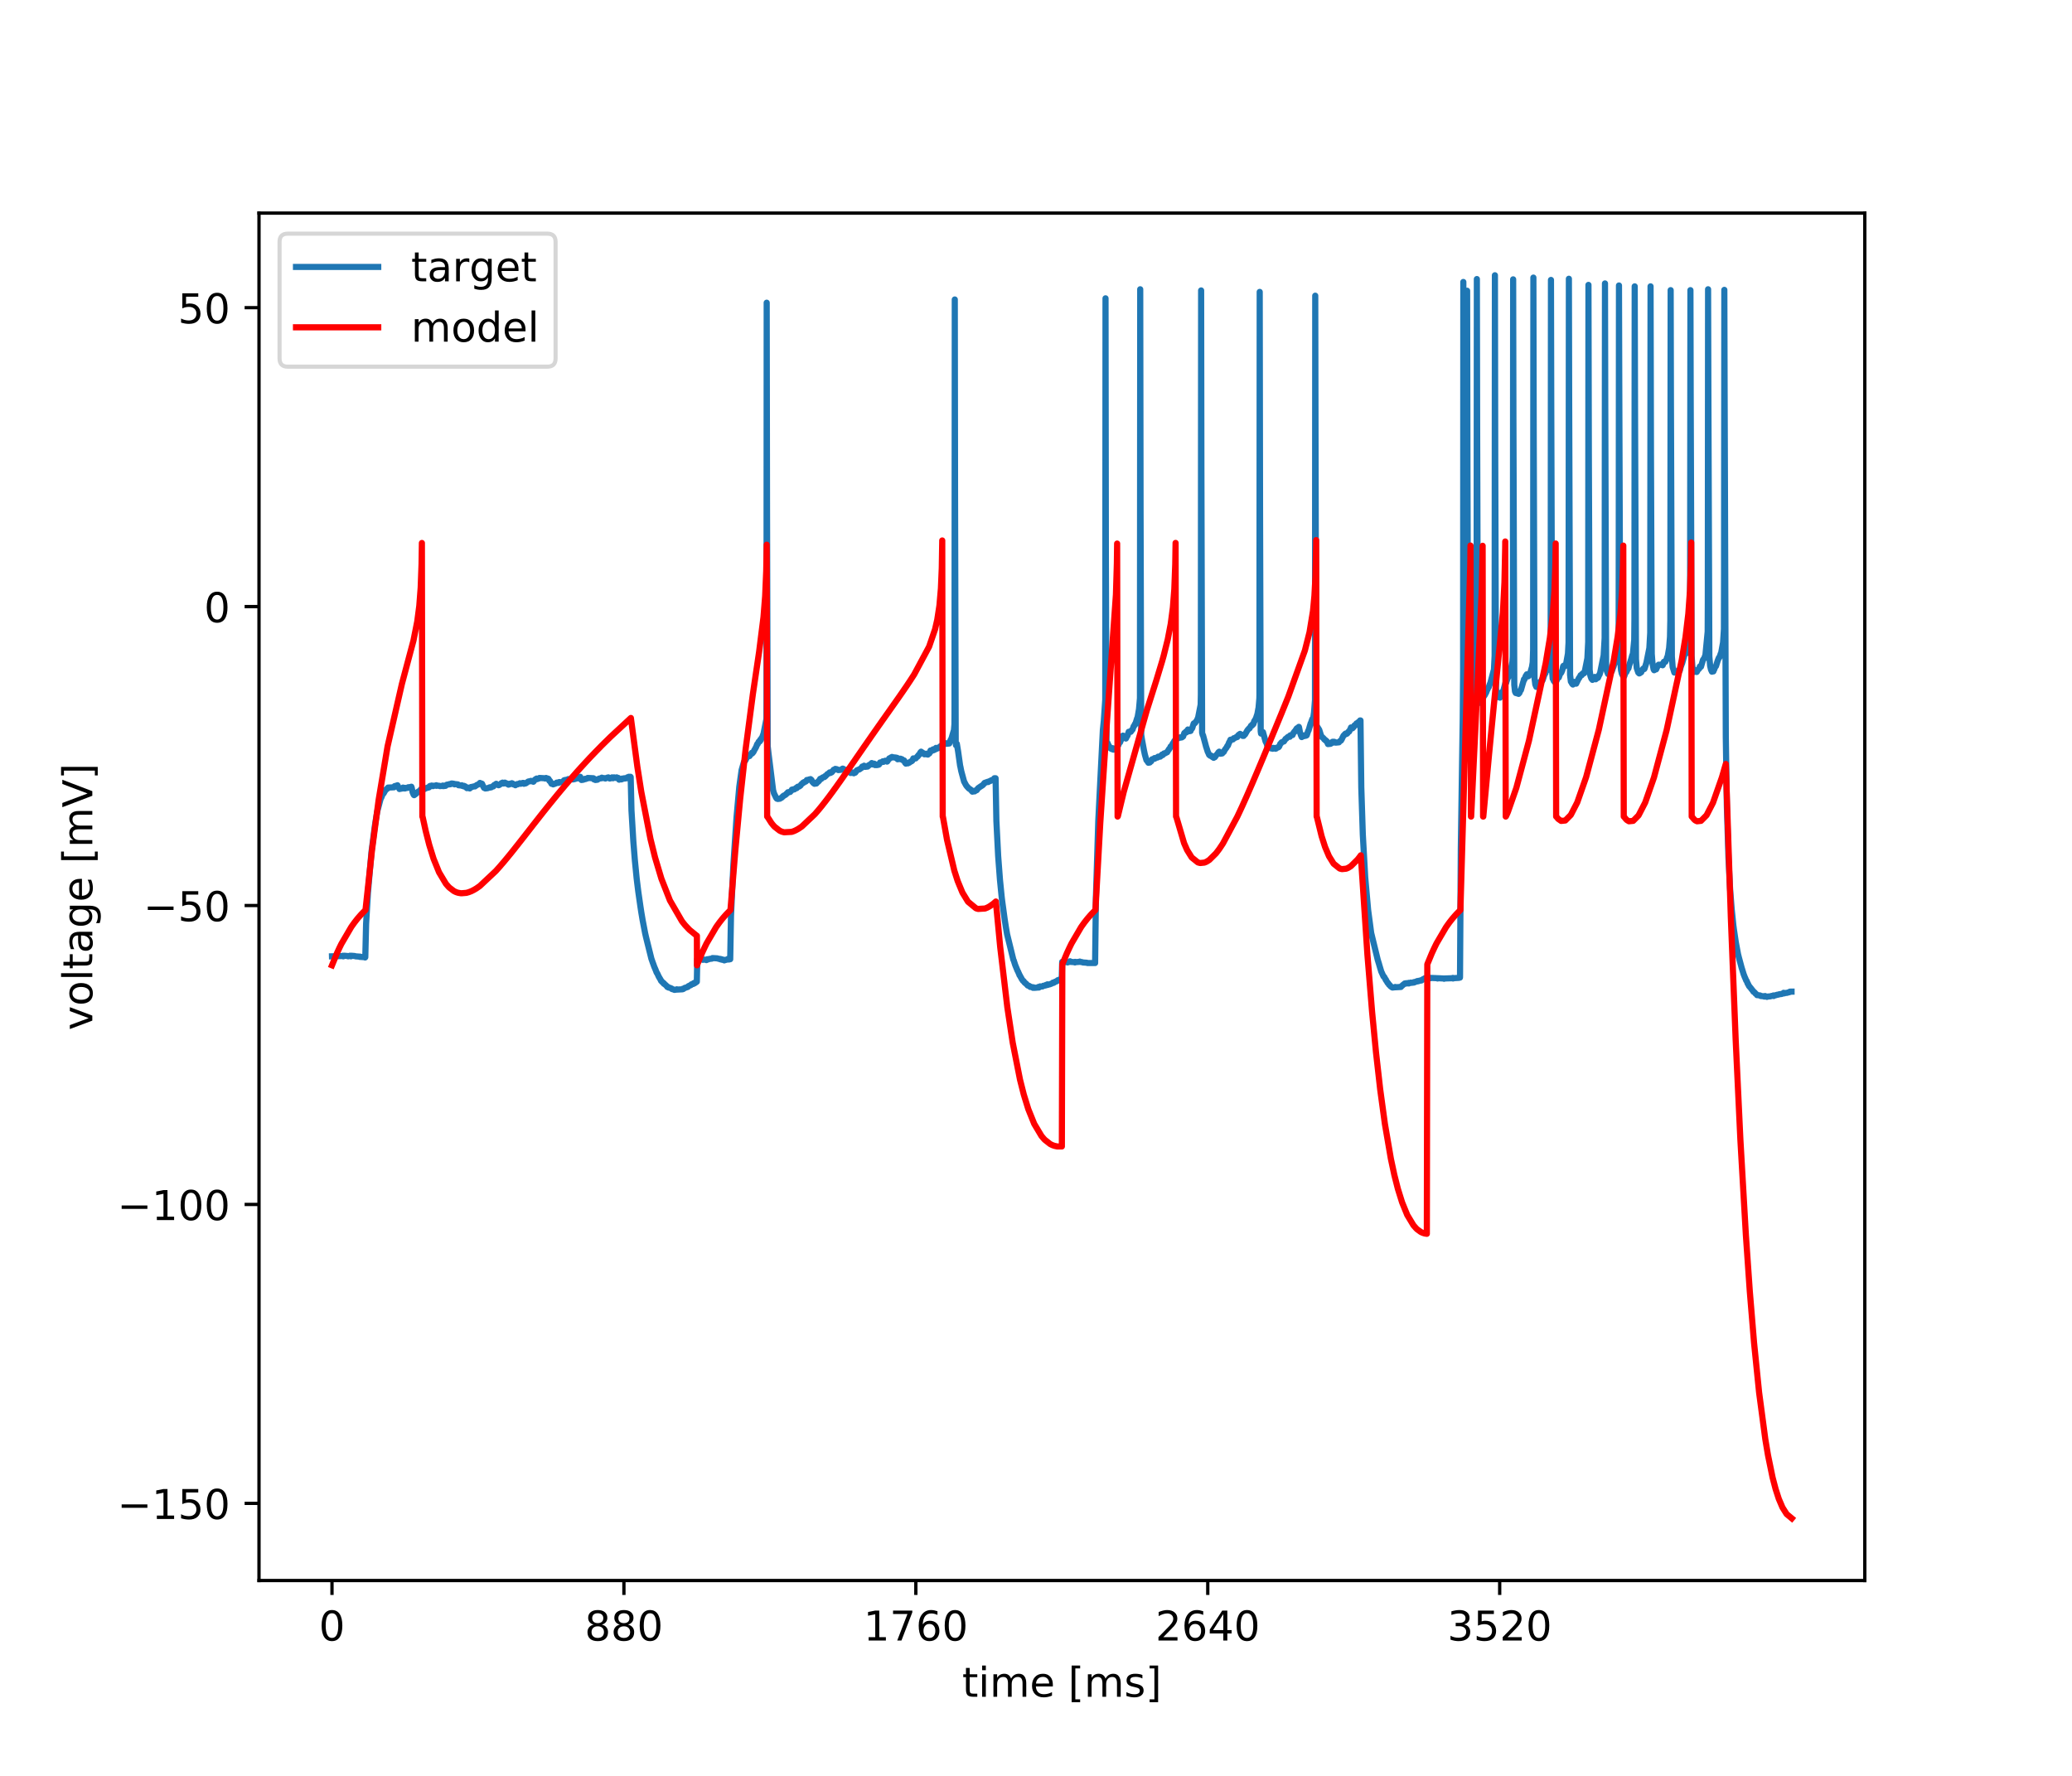 <?xml version="1.0" encoding="utf-8" standalone="no"?>
<!DOCTYPE svg PUBLIC "-//W3C//DTD SVG 1.1//EN"
  "http://www.w3.org/Graphics/SVG/1.1/DTD/svg11.dtd">
<!-- Created with matplotlib (https://matplotlib.org/) -->
<svg height="432pt" version="1.1" viewBox="0 0 504 432" width="504pt" xmlns="http://www.w3.org/2000/svg" xmlns:xlink="http://www.w3.org/1999/xlink">
 <defs>
  <style type="text/css">
*{stroke-linecap:butt;stroke-linejoin:round;}
  </style>
 </defs>
 <g id="figure_1">
  <g id="patch_1">
   <path d="M 0 432 
L 504 432 
L 504 0 
L 0 0 
z
" style="fill:#ffffff;"/>
  </g>
  <g id="axes_1">
   <g id="patch_2">
    <path d="M 63 384.48 
L 453.6 384.48 
L 453.6 51.84 
L 63 51.84 
z
" style="fill:#ffffff;"/>
   </g>
   <g id="matplotlib.axis_1">
    <g id="xtick_1">
     <g id="line2d_1">
      <defs>
       <path d="M 0 0 
L 0 3.5 
" id="mb54d8dcc7b" style="stroke:#000000;stroke-width:0.8;"/>
      </defs>
      <g>
       <use style="stroke:#000000;stroke-width:0.8;" x="80.755" xlink:href="#mb54d8dcc7b" y="384.48"/>
      </g>
     </g>
     <g id="text_1">
      <!-- 0 -->
      <defs>
       <path d="M 31.781 66.406 
Q 24.172 66.406 20.328 58.906 
Q 16.5 51.422 16.5 36.375 
Q 16.5 21.391 20.328 13.891 
Q 24.172 6.391 31.781 6.391 
Q 39.453 6.391 43.281 13.891 
Q 47.125 21.391 47.125 36.375 
Q 47.125 51.422 43.281 58.906 
Q 39.453 66.406 31.781 66.406 
z
M 31.781 74.219 
Q 44.047 74.219 50.516 64.516 
Q 56.984 54.828 56.984 36.375 
Q 56.984 17.969 50.516 8.266 
Q 44.047 -1.422 31.781 -1.422 
Q 19.531 -1.422 13.062 8.266 
Q 6.594 17.969 6.594 36.375 
Q 6.594 54.828 13.062 64.516 
Q 19.531 74.219 31.781 74.219 
z
" id="DejaVuSans-48"/>
      </defs>
      <g transform="translate(77.573 399.078)scale(0.1 -0.1)">
       <use xlink:href="#DejaVuSans-48"/>
      </g>
     </g>
    </g>
    <g id="xtick_2">
     <g id="line2d_2">
      <g>
       <use style="stroke:#000000;stroke-width:0.8;" x="151.763" xlink:href="#mb54d8dcc7b" y="384.48"/>
      </g>
     </g>
     <g id="text_2">
      <!-- 880 -->
      <defs>
       <path d="M 31.781 34.625 
Q 24.75 34.625 20.719 30.859 
Q 16.703 27.094 16.703 20.516 
Q 16.703 13.922 20.719 10.156 
Q 24.75 6.391 31.781 6.391 
Q 38.812 6.391 42.859 10.172 
Q 46.922 13.969 46.922 20.516 
Q 46.922 27.094 42.891 30.859 
Q 38.875 34.625 31.781 34.625 
z
M 21.922 38.812 
Q 15.578 40.375 12.031 44.719 
Q 8.5 49.078 8.5 55.328 
Q 8.5 64.062 14.719 69.141 
Q 20.953 74.219 31.781 74.219 
Q 42.672 74.219 48.875 69.141 
Q 55.078 64.062 55.078 55.328 
Q 55.078 49.078 51.531 44.719 
Q 48 40.375 41.703 38.812 
Q 48.828 37.156 52.797 32.312 
Q 56.781 27.484 56.781 20.516 
Q 56.781 9.906 50.312 4.234 
Q 43.844 -1.422 31.781 -1.422 
Q 19.734 -1.422 13.25 4.234 
Q 6.781 9.906 6.781 20.516 
Q 6.781 27.484 10.781 32.312 
Q 14.797 37.156 21.922 38.812 
z
M 18.312 54.391 
Q 18.312 48.734 21.844 45.562 
Q 25.391 42.391 31.781 42.391 
Q 38.141 42.391 41.719 45.562 
Q 45.312 48.734 45.312 54.391 
Q 45.312 60.062 41.719 63.234 
Q 38.141 66.406 31.781 66.406 
Q 25.391 66.406 21.844 63.234 
Q 18.312 60.062 18.312 54.391 
z
" id="DejaVuSans-56"/>
      </defs>
      <g transform="translate(142.219 399.078)scale(0.1 -0.1)">
       <use xlink:href="#DejaVuSans-56"/>
       <use x="63.623" xlink:href="#DejaVuSans-56"/>
       <use x="127.246" xlink:href="#DejaVuSans-48"/>
      </g>
     </g>
    </g>
    <g id="xtick_3">
     <g id="line2d_3">
      <g>
       <use style="stroke:#000000;stroke-width:0.8;" x="222.772" xlink:href="#mb54d8dcc7b" y="384.48"/>
      </g>
     </g>
     <g id="text_3">
      <!-- 1760 -->
      <defs>
       <path d="M 12.406 8.297 
L 28.516 8.297 
L 28.516 63.922 
L 10.984 60.406 
L 10.984 69.391 
L 28.422 72.906 
L 38.281 72.906 
L 38.281 8.297 
L 54.391 8.297 
L 54.391 0 
L 12.406 0 
z
" id="DejaVuSans-49"/>
       <path d="M 8.203 72.906 
L 55.078 72.906 
L 55.078 68.703 
L 28.609 0 
L 18.312 0 
L 43.219 64.594 
L 8.203 64.594 
z
" id="DejaVuSans-55"/>
       <path d="M 33.016 40.375 
Q 26.375 40.375 22.484 35.828 
Q 18.609 31.297 18.609 23.391 
Q 18.609 15.531 22.484 10.953 
Q 26.375 6.391 33.016 6.391 
Q 39.656 6.391 43.531 10.953 
Q 47.406 15.531 47.406 23.391 
Q 47.406 31.297 43.531 35.828 
Q 39.656 40.375 33.016 40.375 
z
M 52.594 71.297 
L 52.594 62.312 
Q 48.875 64.062 45.094 64.984 
Q 41.312 65.922 37.594 65.922 
Q 27.828 65.922 22.672 59.328 
Q 17.531 52.734 16.797 39.406 
Q 19.672 43.656 24.016 45.922 
Q 28.375 48.188 33.594 48.188 
Q 44.578 48.188 50.953 41.516 
Q 57.328 34.859 57.328 23.391 
Q 57.328 12.156 50.688 5.359 
Q 44.047 -1.422 33.016 -1.422 
Q 20.359 -1.422 13.672 8.266 
Q 6.984 17.969 6.984 36.375 
Q 6.984 53.656 15.188 63.938 
Q 23.391 74.219 37.203 74.219 
Q 40.922 74.219 44.703 73.484 
Q 48.484 72.75 52.594 71.297 
z
" id="DejaVuSans-54"/>
      </defs>
      <g transform="translate(210.047 399.078)scale(0.1 -0.1)">
       <use xlink:href="#DejaVuSans-49"/>
       <use x="63.623" xlink:href="#DejaVuSans-55"/>
       <use x="127.246" xlink:href="#DejaVuSans-54"/>
       <use x="190.869" xlink:href="#DejaVuSans-48"/>
      </g>
     </g>
    </g>
    <g id="xtick_4">
     <g id="line2d_4">
      <g>
       <use style="stroke:#000000;stroke-width:0.8;" x="293.78" xlink:href="#mb54d8dcc7b" y="384.48"/>
      </g>
     </g>
     <g id="text_4">
      <!-- 2640 -->
      <defs>
       <path d="M 19.188 8.297 
L 53.609 8.297 
L 53.609 0 
L 7.328 0 
L 7.328 8.297 
Q 12.938 14.109 22.625 23.891 
Q 32.328 33.688 34.812 36.531 
Q 39.547 41.844 41.422 45.531 
Q 43.312 49.219 43.312 52.781 
Q 43.312 58.594 39.234 62.25 
Q 35.156 65.922 28.609 65.922 
Q 23.969 65.922 18.812 64.312 
Q 13.672 62.703 7.812 59.422 
L 7.812 69.391 
Q 13.766 71.781 18.938 73 
Q 24.125 74.219 28.422 74.219 
Q 39.75 74.219 46.484 68.547 
Q 53.219 62.891 53.219 53.422 
Q 53.219 48.922 51.531 44.891 
Q 49.859 40.875 45.406 35.406 
Q 44.188 33.984 37.641 27.219 
Q 31.109 20.453 19.188 8.297 
z
" id="DejaVuSans-50"/>
       <path d="M 37.797 64.312 
L 12.891 25.391 
L 37.797 25.391 
z
M 35.203 72.906 
L 47.609 72.906 
L 47.609 25.391 
L 58.016 25.391 
L 58.016 17.188 
L 47.609 17.188 
L 47.609 0 
L 37.797 0 
L 37.797 17.188 
L 4.891 17.188 
L 4.891 26.703 
z
" id="DejaVuSans-52"/>
      </defs>
      <g transform="translate(281.055 399.078)scale(0.1 -0.1)">
       <use xlink:href="#DejaVuSans-50"/>
       <use x="63.623" xlink:href="#DejaVuSans-54"/>
       <use x="127.246" xlink:href="#DejaVuSans-52"/>
       <use x="190.869" xlink:href="#DejaVuSans-48"/>
      </g>
     </g>
    </g>
    <g id="xtick_5">
     <g id="line2d_5">
      <g>
       <use style="stroke:#000000;stroke-width:0.8;" x="364.789" xlink:href="#mb54d8dcc7b" y="384.48"/>
      </g>
     </g>
     <g id="text_5">
      <!-- 3520 -->
      <defs>
       <path d="M 40.578 39.312 
Q 47.656 37.797 51.625 33 
Q 55.609 28.219 55.609 21.188 
Q 55.609 10.406 48.188 4.484 
Q 40.766 -1.422 27.094 -1.422 
Q 22.516 -1.422 17.656 -0.516 
Q 12.797 0.391 7.625 2.203 
L 7.625 11.719 
Q 11.719 9.328 16.594 8.109 
Q 21.484 6.891 26.812 6.891 
Q 36.078 6.891 40.938 10.547 
Q 45.797 14.203 45.797 21.188 
Q 45.797 27.641 41.281 31.266 
Q 36.766 34.906 28.719 34.906 
L 20.219 34.906 
L 20.219 43.016 
L 29.109 43.016 
Q 36.375 43.016 40.234 45.922 
Q 44.094 48.828 44.094 54.297 
Q 44.094 59.906 40.109 62.906 
Q 36.141 65.922 28.719 65.922 
Q 24.656 65.922 20.016 65.031 
Q 15.375 64.156 9.812 62.312 
L 9.812 71.094 
Q 15.438 72.656 20.344 73.438 
Q 25.25 74.219 29.594 74.219 
Q 40.828 74.219 47.359 69.109 
Q 53.906 64.016 53.906 55.328 
Q 53.906 49.266 50.438 45.094 
Q 46.969 40.922 40.578 39.312 
z
" id="DejaVuSans-51"/>
       <path d="M 10.797 72.906 
L 49.516 72.906 
L 49.516 64.594 
L 19.828 64.594 
L 19.828 46.734 
Q 21.969 47.469 24.109 47.828 
Q 26.266 48.188 28.422 48.188 
Q 40.625 48.188 47.75 41.5 
Q 54.891 34.812 54.891 23.391 
Q 54.891 11.625 47.562 5.094 
Q 40.234 -1.422 26.906 -1.422 
Q 22.312 -1.422 17.547 -0.641 
Q 12.797 0.141 7.719 1.703 
L 7.719 11.625 
Q 12.109 9.234 16.797 8.062 
Q 21.484 6.891 26.703 6.891 
Q 35.156 6.891 40.078 11.328 
Q 45.016 15.766 45.016 23.391 
Q 45.016 31 40.078 35.438 
Q 35.156 39.891 26.703 39.891 
Q 22.75 39.891 18.812 39.016 
Q 14.891 38.141 10.797 36.281 
z
" id="DejaVuSans-53"/>
      </defs>
      <g transform="translate(352.064 399.078)scale(0.1 -0.1)">
       <use xlink:href="#DejaVuSans-51"/>
       <use x="63.623" xlink:href="#DejaVuSans-53"/>
       <use x="127.246" xlink:href="#DejaVuSans-50"/>
       <use x="190.869" xlink:href="#DejaVuSans-48"/>
      </g>
     </g>
    </g>
    <g id="text_6">
     <!-- time [ms] -->
     <defs>
      <path d="M 18.312 70.219 
L 18.312 54.688 
L 36.812 54.688 
L 36.812 47.703 
L 18.312 47.703 
L 18.312 18.016 
Q 18.312 11.328 20.141 9.422 
Q 21.969 7.516 27.594 7.516 
L 36.812 7.516 
L 36.812 0 
L 27.594 0 
Q 17.188 0 13.234 3.875 
Q 9.281 7.766 9.281 18.016 
L 9.281 47.703 
L 2.688 47.703 
L 2.688 54.688 
L 9.281 54.688 
L 9.281 70.219 
z
" id="DejaVuSans-116"/>
      <path d="M 9.422 54.688 
L 18.406 54.688 
L 18.406 0 
L 9.422 0 
z
M 9.422 75.984 
L 18.406 75.984 
L 18.406 64.594 
L 9.422 64.594 
z
" id="DejaVuSans-105"/>
      <path d="M 52 44.188 
Q 55.375 50.25 60.062 53.125 
Q 64.75 56 71.094 56 
Q 79.641 56 84.281 50.016 
Q 88.922 44.047 88.922 33.016 
L 88.922 0 
L 79.891 0 
L 79.891 32.719 
Q 79.891 40.578 77.094 44.375 
Q 74.312 48.188 68.609 48.188 
Q 61.625 48.188 57.562 43.547 
Q 53.516 38.922 53.516 30.906 
L 53.516 0 
L 44.484 0 
L 44.484 32.719 
Q 44.484 40.625 41.703 44.406 
Q 38.922 48.188 33.109 48.188 
Q 26.219 48.188 22.156 43.531 
Q 18.109 38.875 18.109 30.906 
L 18.109 0 
L 9.078 0 
L 9.078 54.688 
L 18.109 54.688 
L 18.109 46.188 
Q 21.188 51.219 25.484 53.609 
Q 29.781 56 35.688 56 
Q 41.656 56 45.828 52.969 
Q 50 49.953 52 44.188 
z
" id="DejaVuSans-109"/>
      <path d="M 56.203 29.594 
L 56.203 25.203 
L 14.891 25.203 
Q 15.484 15.922 20.484 11.062 
Q 25.484 6.203 34.422 6.203 
Q 39.594 6.203 44.453 7.469 
Q 49.312 8.734 54.109 11.281 
L 54.109 2.781 
Q 49.266 0.734 44.188 -0.344 
Q 39.109 -1.422 33.891 -1.422 
Q 20.797 -1.422 13.156 6.188 
Q 5.516 13.812 5.516 26.812 
Q 5.516 40.234 12.766 48.109 
Q 20.016 56 32.328 56 
Q 43.359 56 49.781 48.891 
Q 56.203 41.797 56.203 29.594 
z
M 47.219 32.234 
Q 47.125 39.594 43.094 43.984 
Q 39.062 48.391 32.422 48.391 
Q 24.906 48.391 20.391 44.141 
Q 15.875 39.891 15.188 32.172 
z
" id="DejaVuSans-101"/>
      <path id="DejaVuSans-32"/>
      <path d="M 8.594 75.984 
L 29.297 75.984 
L 29.297 69 
L 17.578 69 
L 17.578 -6.203 
L 29.297 -6.203 
L 29.297 -13.188 
L 8.594 -13.188 
z
" id="DejaVuSans-91"/>
      <path d="M 44.281 53.078 
L 44.281 44.578 
Q 40.484 46.531 36.375 47.5 
Q 32.281 48.484 27.875 48.484 
Q 21.188 48.484 17.844 46.438 
Q 14.5 44.391 14.5 40.281 
Q 14.5 37.156 16.891 35.375 
Q 19.281 33.594 26.516 31.984 
L 29.594 31.297 
Q 39.156 29.25 43.188 25.516 
Q 47.219 21.781 47.219 15.094 
Q 47.219 7.469 41.188 3.016 
Q 35.156 -1.422 24.609 -1.422 
Q 20.219 -1.422 15.453 -0.562 
Q 10.688 0.297 5.422 2 
L 5.422 11.281 
Q 10.406 8.688 15.234 7.391 
Q 20.062 6.109 24.812 6.109 
Q 31.156 6.109 34.562 8.281 
Q 37.984 10.453 37.984 14.406 
Q 37.984 18.062 35.516 20.016 
Q 33.062 21.969 24.703 23.781 
L 21.578 24.516 
Q 13.234 26.266 9.516 29.906 
Q 5.812 33.547 5.812 39.891 
Q 5.812 47.609 11.281 51.797 
Q 16.75 56 26.812 56 
Q 31.781 56 36.172 55.266 
Q 40.578 54.547 44.281 53.078 
z
" id="DejaVuSans-115"/>
      <path d="M 30.422 75.984 
L 30.422 -13.188 
L 9.719 -13.188 
L 9.719 -6.203 
L 21.391 -6.203 
L 21.391 69 
L 9.719 69 
L 9.719 75.984 
z
" id="DejaVuSans-93"/>
     </defs>
     <g transform="translate(234.038 412.757)scale(0.1 -0.1)">
      <use xlink:href="#DejaVuSans-116"/>
      <use x="39.209" xlink:href="#DejaVuSans-105"/>
      <use x="66.992" xlink:href="#DejaVuSans-109"/>
      <use x="164.404" xlink:href="#DejaVuSans-101"/>
      <use x="225.928" xlink:href="#DejaVuSans-32"/>
      <use x="257.715" xlink:href="#DejaVuSans-91"/>
      <use x="296.729" xlink:href="#DejaVuSans-109"/>
      <use x="394.141" xlink:href="#DejaVuSans-115"/>
      <use x="446.24" xlink:href="#DejaVuSans-93"/>
     </g>
    </g>
   </g>
   <g id="matplotlib.axis_2">
    <g id="ytick_1">
     <g id="line2d_6">
      <defs>
       <path d="M 0 0 
L -3.5 0 
" id="m388d1d035e" style="stroke:#000000;stroke-width:0.8;"/>
      </defs>
      <g>
       <use style="stroke:#000000;stroke-width:0.8;" x="63" xlink:href="#m388d1d035e" y="365.71"/>
      </g>
     </g>
     <g id="text_7">
      <!-- −150 -->
      <defs>
       <path d="M 10.594 35.5 
L 73.188 35.5 
L 73.188 27.203 
L 10.594 27.203 
z
" id="DejaVuSans-8722"/>
      </defs>
      <g transform="translate(28.533 369.509)scale(0.1 -0.1)">
       <use xlink:href="#DejaVuSans-8722"/>
       <use x="83.789" xlink:href="#DejaVuSans-49"/>
       <use x="147.412" xlink:href="#DejaVuSans-53"/>
       <use x="211.035" xlink:href="#DejaVuSans-48"/>
      </g>
     </g>
    </g>
    <g id="ytick_2">
     <g id="line2d_7">
      <g>
       <use style="stroke:#000000;stroke-width:0.8;" x="63" xlink:href="#m388d1d035e" y="292.993"/>
      </g>
     </g>
     <g id="text_8">
      <!-- −100 -->
      <g transform="translate(28.533 296.792)scale(0.1 -0.1)">
       <use xlink:href="#DejaVuSans-8722"/>
       <use x="83.789" xlink:href="#DejaVuSans-49"/>
       <use x="147.412" xlink:href="#DejaVuSans-48"/>
       <use x="211.035" xlink:href="#DejaVuSans-48"/>
      </g>
     </g>
    </g>
    <g id="ytick_3">
     <g id="line2d_8">
      <g>
       <use style="stroke:#000000;stroke-width:0.8;" x="63" xlink:href="#m388d1d035e" y="220.276"/>
      </g>
     </g>
     <g id="text_9">
      <!-- −50 -->
      <g transform="translate(34.895 224.075)scale(0.1 -0.1)">
       <use xlink:href="#DejaVuSans-8722"/>
       <use x="83.789" xlink:href="#DejaVuSans-53"/>
       <use x="147.412" xlink:href="#DejaVuSans-48"/>
      </g>
     </g>
    </g>
    <g id="ytick_4">
     <g id="line2d_9">
      <g>
       <use style="stroke:#000000;stroke-width:0.8;" x="63" xlink:href="#m388d1d035e" y="147.559"/>
      </g>
     </g>
     <g id="text_10">
      <!-- 0 -->
      <g transform="translate(49.638 151.358)scale(0.1 -0.1)">
       <use xlink:href="#DejaVuSans-48"/>
      </g>
     </g>
    </g>
    <g id="ytick_5">
     <g id="line2d_10">
      <g>
       <use style="stroke:#000000;stroke-width:0.8;" x="63" xlink:href="#m388d1d035e" y="74.842"/>
      </g>
     </g>
     <g id="text_11">
      <!-- 50 -->
      <g transform="translate(43.275 78.642)scale(0.1 -0.1)">
       <use xlink:href="#DejaVuSans-53"/>
       <use x="63.623" xlink:href="#DejaVuSans-48"/>
      </g>
     </g>
    </g>
    <g id="text_12">
     <!-- voltage [mV] -->
     <defs>
      <path d="M 2.984 54.688 
L 12.5 54.688 
L 29.594 8.797 
L 46.688 54.688 
L 56.203 54.688 
L 35.688 0 
L 23.484 0 
z
" id="DejaVuSans-118"/>
      <path d="M 30.609 48.391 
Q 23.391 48.391 19.188 42.75 
Q 14.984 37.109 14.984 27.297 
Q 14.984 17.484 19.156 11.844 
Q 23.344 6.203 30.609 6.203 
Q 37.797 6.203 41.984 11.859 
Q 46.188 17.531 46.188 27.297 
Q 46.188 37.016 41.984 42.703 
Q 37.797 48.391 30.609 48.391 
z
M 30.609 56 
Q 42.328 56 49.016 48.375 
Q 55.719 40.766 55.719 27.297 
Q 55.719 13.875 49.016 6.219 
Q 42.328 -1.422 30.609 -1.422 
Q 18.844 -1.422 12.172 6.219 
Q 5.516 13.875 5.516 27.297 
Q 5.516 40.766 12.172 48.375 
Q 18.844 56 30.609 56 
z
" id="DejaVuSans-111"/>
      <path d="M 9.422 75.984 
L 18.406 75.984 
L 18.406 0 
L 9.422 0 
z
" id="DejaVuSans-108"/>
      <path d="M 34.281 27.484 
Q 23.391 27.484 19.188 25 
Q 14.984 22.516 14.984 16.5 
Q 14.984 11.719 18.141 8.906 
Q 21.297 6.109 26.703 6.109 
Q 34.188 6.109 38.703 11.406 
Q 43.219 16.703 43.219 25.484 
L 43.219 27.484 
z
M 52.203 31.203 
L 52.203 0 
L 43.219 0 
L 43.219 8.297 
Q 40.141 3.328 35.547 0.953 
Q 30.953 -1.422 24.312 -1.422 
Q 15.922 -1.422 10.953 3.297 
Q 6 8.016 6 15.922 
Q 6 25.141 12.172 29.828 
Q 18.359 34.516 30.609 34.516 
L 43.219 34.516 
L 43.219 35.406 
Q 43.219 41.609 39.141 45 
Q 35.062 48.391 27.688 48.391 
Q 23 48.391 18.547 47.266 
Q 14.109 46.141 10.016 43.891 
L 10.016 52.203 
Q 14.938 54.109 19.578 55.047 
Q 24.219 56 28.609 56 
Q 40.484 56 46.344 49.844 
Q 52.203 43.703 52.203 31.203 
z
" id="DejaVuSans-97"/>
      <path d="M 45.406 27.984 
Q 45.406 37.75 41.375 43.109 
Q 37.359 48.484 30.078 48.484 
Q 22.859 48.484 18.828 43.109 
Q 14.797 37.75 14.797 27.984 
Q 14.797 18.266 18.828 12.891 
Q 22.859 7.516 30.078 7.516 
Q 37.359 7.516 41.375 12.891 
Q 45.406 18.266 45.406 27.984 
z
M 54.391 6.781 
Q 54.391 -7.172 48.188 -13.984 
Q 42 -20.797 29.203 -20.797 
Q 24.469 -20.797 20.266 -20.094 
Q 16.062 -19.391 12.109 -17.922 
L 12.109 -9.188 
Q 16.062 -11.328 19.922 -12.344 
Q 23.781 -13.375 27.781 -13.375 
Q 36.625 -13.375 41.016 -8.766 
Q 45.406 -4.156 45.406 5.172 
L 45.406 9.625 
Q 42.625 4.781 38.281 2.391 
Q 33.938 0 27.875 0 
Q 17.828 0 11.672 7.656 
Q 5.516 15.328 5.516 27.984 
Q 5.516 40.672 11.672 48.328 
Q 17.828 56 27.875 56 
Q 33.938 56 38.281 53.609 
Q 42.625 51.219 45.406 46.391 
L 45.406 54.688 
L 54.391 54.688 
z
" id="DejaVuSans-103"/>
      <path d="M 28.609 0 
L 0.781 72.906 
L 11.078 72.906 
L 34.188 11.531 
L 57.328 72.906 
L 67.578 72.906 
L 39.797 0 
z
" id="DejaVuSans-86"/>
     </defs>
     <g transform="translate(22.453 250.624)rotate(-90)scale(0.1 -0.1)">
      <use xlink:href="#DejaVuSans-118"/>
      <use x="59.18" xlink:href="#DejaVuSans-111"/>
      <use x="120.361" xlink:href="#DejaVuSans-108"/>
      <use x="148.145" xlink:href="#DejaVuSans-116"/>
      <use x="187.354" xlink:href="#DejaVuSans-97"/>
      <use x="248.633" xlink:href="#DejaVuSans-103"/>
      <use x="312.109" xlink:href="#DejaVuSans-101"/>
      <use x="373.633" xlink:href="#DejaVuSans-32"/>
      <use x="405.42" xlink:href="#DejaVuSans-91"/>
      <use x="444.434" xlink:href="#DejaVuSans-109"/>
      <use x="541.846" xlink:href="#DejaVuSans-86"/>
      <use x="610.254" xlink:href="#DejaVuSans-93"/>
     </g>
    </g>
   </g>
   <g id="line2d_11">
    <path clip-path="url(#p87de3aa0e8)" d="M 80.755 232.632 
L 83.385 232.561 
L 83.417 232.49 
L 83.466 232.632 
L 83.498 232.561 
L 83.514 232.632 
L 83.595 232.561 
L 83.724 232.49 
L 84.547 232.561 
L 84.676 232.632 
L 84.967 232.561 
L 85.096 232.49 
L 85.176 232.561 
L 85.209 232.49 
L 85.338 232.561 
L 85.354 232.632 
L 85.402 232.49 
L 85.435 232.49 
L 86.322 232.561 
L 86.451 232.632 
L 87.42 232.703 
L 87.533 232.774 
L 87.581 232.703 
L 87.646 232.774 
L 88.695 232.845 
L 88.808 232.916 
L 88.856 232.845 
L 89.05 224.75 
L 89.502 217.151 
L 90.357 207.281 
L 91.196 200.819 
L 91.47 199.114 
L 91.777 197.339 
L 92.552 194.427 
L 92.584 194.356 
L 92.794 193.93 
L 92.826 193.859 
L 93.116 193.078 
L 93.31 193.007 
L 93.504 192.652 
L 93.552 192.581 
L 93.746 192.226 
L 93.859 192.155 
L 94.02 191.942 
L 94.214 191.871 
L 94.391 191.587 
L 95.844 191.516 
L 95.989 191.232 
L 96.005 191.303 
L 96.118 191.232 
L 96.247 191.161 
L 96.554 191.09 
L 96.683 191.019 
L 96.893 191.445 
L 96.957 191.516 
L 97.167 191.942 
L 97.393 191.871 
L 97.425 191.8 
L 97.506 191.871 
L 97.845 191.8 
L 97.99 191.658 
L 98.006 191.729 
L 98.039 191.587 
L 98.103 191.658 
L 98.265 191.729 
L 98.297 191.8 
L 98.361 191.658 
L 98.507 191.729 
L 98.539 191.8 
L 98.571 191.658 
L 98.62 191.729 
L 99.12 191.658 
L 99.265 191.516 
L 99.959 191.445 
L 100.056 191.374 
L 100.072 191.445 
L 100.121 191.516 
L 100.363 192.723 
L 100.605 193.291 
L 100.653 193.362 
L 100.734 193.433 
L 100.766 193.362 
L 100.944 193.291 
L 101.057 193.078 
L 101.089 193.149 
L 101.218 193.078 
L 101.395 192.794 
L 101.428 192.865 
L 101.508 192.794 
L 101.557 192.723 
L 101.702 192.581 
L 101.831 192.51 
L 101.96 192.439 
L 102.041 192.51 
L 102.073 192.439 
L 102.154 192.368 
L 102.331 192.084 
L 102.348 192.155 
L 102.38 192.013 
L 102.428 192.084 
L 102.59 191.871 
L 102.719 191.942 
L 102.993 191.871 
L 103.058 191.658 
L 103.122 191.8 
L 103.235 191.871 
L 103.251 191.942 
L 103.332 191.8 
L 103.348 191.871 
L 103.461 191.729 
L 103.477 191.8 
L 103.687 191.729 
L 103.816 191.658 
L 104.091 191.587 
L 104.187 191.516 
L 104.203 191.587 
L 104.381 191.516 
L 104.526 191.232 
L 104.542 191.303 
L 104.639 191.232 
L 104.688 191.161 
L 104.752 191.232 
L 104.897 191.161 
L 105.027 191.09 
L 105.236 191.161 
L 105.317 191.232 
L 105.349 191.161 
L 106.108 191.09 
L 106.124 191.019 
L 106.172 191.161 
L 106.221 191.09 
L 106.882 191.161 
L 107.012 191.232 
L 107.705 191.161 
L 107.738 191.09 
L 107.786 191.232 
L 107.802 191.232 
L 108.383 191.161 
L 108.529 191.019 
L 108.577 190.948 
L 108.706 190.877 
L 109.255 190.806 
L 109.335 190.735 
L 109.368 190.806 
L 109.691 190.735 
L 109.82 190.593 
L 109.916 190.664 
L 109.933 190.593 
L 110.417 190.664 
L 110.562 190.806 
L 110.691 190.735 
L 111.369 190.806 
L 111.53 191.019 
L 112.256 191.09 
L 112.321 191.019 
L 112.386 191.161 
L 112.821 191.232 
L 112.837 191.303 
L 112.87 191.161 
L 112.934 191.232 
L 113.176 191.303 
L 113.338 191.516 
L 113.435 191.587 
L 113.58 191.729 
L 113.79 191.658 
L 113.87 191.587 
L 113.903 191.658 
L 114.161 191.729 
L 114.258 191.8 
L 114.274 191.729 
L 114.387 191.587 
L 114.403 191.658 
L 114.484 191.587 
L 114.58 191.445 
L 114.613 191.516 
L 114.806 191.445 
L 114.935 191.374 
L 115.355 191.303 
L 115.484 191.232 
L 115.533 191.303 
L 115.581 191.232 
L 115.71 191.161 
L 115.839 191.09 
L 115.984 190.948 
L 116.21 190.877 
L 116.339 190.806 
L 116.485 190.735 
L 116.63 190.593 
L 116.711 190.522 
L 116.743 190.451 
L 116.824 190.522 
L 117.017 190.593 
L 117.033 190.664 
L 117.13 190.593 
L 117.259 190.664 
L 117.501 191.232 
L 117.55 191.303 
L 117.744 191.658 
L 117.921 191.729 
L 118.05 191.8 
L 118.647 191.729 
L 118.776 191.658 
L 119.051 191.587 
L 119.131 191.516 
L 119.164 191.587 
L 119.519 191.516 
L 119.664 191.374 
L 119.809 191.303 
L 119.938 191.232 
L 120.003 191.303 
L 120.051 191.232 
L 120.229 190.948 
L 120.439 190.877 
L 120.568 190.806 
L 120.665 190.735 
L 120.697 190.664 
L 120.745 190.806 
L 120.761 190.806 
L 120.858 190.877 
L 120.874 190.806 
L 121.116 190.877 
L 121.262 191.019 
L 121.471 190.948 
L 121.617 190.806 
L 121.778 190.735 
L 121.939 190.522 
L 122.117 190.451 
L 122.246 190.38 
L 122.407 190.593 
L 122.424 190.522 
L 122.52 190.593 
L 122.698 190.522 
L 122.811 190.38 
L 122.827 190.451 
L 123.134 190.522 
L 123.279 190.664 
L 123.553 190.735 
L 123.682 190.877 
L 123.844 190.664 
L 123.924 190.735 
L 123.941 190.806 
L 124.005 190.664 
L 124.021 190.664 
L 124.36 190.593 
L 124.489 190.522 
L 124.683 190.593 
L 124.844 190.806 
L 125.28 190.877 
L 125.361 191.019 
L 125.393 190.948 
L 125.522 190.877 
L 125.764 190.806 
L 125.78 190.735 
L 125.877 190.806 
L 126.039 190.735 
L 126.168 190.664 
L 126.329 190.593 
L 126.458 190.522 
L 126.587 190.593 
L 126.652 190.664 
L 126.7 190.593 
L 127.136 190.522 
L 127.152 190.451 
L 127.233 190.522 
L 127.249 190.593 
L 127.297 190.451 
L 127.33 190.451 
L 127.394 190.522 
L 127.443 190.664 
L 127.507 190.593 
L 127.636 190.522 
L 127.765 190.593 
L 127.975 190.522 
L 128.12 190.38 
L 128.217 190.309 
L 128.346 190.238 
L 128.411 190.167 
L 128.54 190.096 
L 129.089 190.025 
L 129.137 189.954 
L 129.202 190.025 
L 129.605 190.096 
L 129.734 190.167 
L 129.831 190.096 
L 130.025 189.741 
L 130.138 189.67 
L 130.283 189.528 
L 130.525 189.457 
L 130.541 189.386 
L 130.59 189.528 
L 130.622 189.457 
L 130.67 189.528 
L 130.735 189.457 
L 131.074 189.386 
L 131.219 189.244 
L 132.478 189.315 
L 132.607 189.386 
L 132.768 189.315 
L 132.817 189.244 
L 132.881 189.315 
L 133.269 189.386 
L 133.398 189.457 
L 133.414 189.457 
L 133.559 189.812 
L 133.591 189.741 
L 133.64 189.954 
L 133.656 189.883 
L 133.769 189.954 
L 133.963 190.309 
L 133.995 190.38 
L 134.156 190.664 
L 134.285 190.593 
L 134.431 190.664 
L 134.56 190.806 
L 134.689 190.735 
L 134.979 190.664 
L 135.108 190.593 
L 135.334 190.522 
L 135.415 190.38 
L 135.463 190.451 
L 135.818 190.38 
L 135.835 190.309 
L 135.867 190.451 
L 135.931 190.38 
L 136.044 190.309 
L 136.06 190.238 
L 136.157 190.309 
L 136.884 190.238 
L 137.061 189.954 
L 137.174 189.883 
L 137.206 189.812 
L 137.239 189.954 
L 137.271 189.954 
L 137.368 189.883 
L 137.432 189.741 
L 137.481 189.883 
L 137.69 189.812 
L 137.836 189.67 
L 137.981 189.812 
L 138.11 189.741 
L 138.207 189.528 
L 138.255 189.599 
L 138.707 189.528 
L 138.836 189.457 
L 138.901 189.528 
L 138.949 189.457 
L 139.127 189.528 
L 139.256 189.599 
L 139.304 189.528 
L 139.369 189.599 
L 139.772 189.528 
L 139.901 189.386 
L 139.998 189.457 
L 140.014 189.386 
L 140.757 189.315 
L 140.918 189.102 
L 141.047 189.03 
L 141.128 188.959 
L 141.16 189.03 
L 141.435 189.741 
L 141.903 189.67 
L 142.032 189.599 
L 142.145 189.528 
L 142.274 189.457 
L 142.387 189.528 
L 142.516 189.457 
L 142.806 189.386 
L 142.952 189.244 
L 144.339 189.315 
L 144.469 189.599 
L 144.485 189.528 
L 144.582 189.457 
L 144.598 189.528 
L 144.678 189.599 
L 144.824 189.741 
L 145.34 189.67 
L 145.485 189.528 
L 145.647 189.457 
L 145.776 189.386 
L 146.308 189.315 
L 146.389 189.173 
L 146.437 189.244 
L 147.244 189.315 
L 147.26 189.386 
L 147.357 189.315 
L 147.551 189.244 
L 147.68 189.173 
L 147.809 189.244 
L 147.938 189.173 
L 147.971 189.102 
L 148.051 189.173 
L 148.18 189.244 
L 148.326 189.386 
L 148.374 189.315 
L 148.503 189.244 
L 148.632 189.315 
L 148.858 189.244 
L 148.89 189.102 
L 148.987 189.173 
L 149.1 189.244 
L 149.116 189.315 
L 149.165 189.173 
L 149.213 189.244 
L 149.358 189.102 
L 149.697 189.173 
L 149.826 189.244 
L 149.972 189.244 
L 150.004 189.102 
L 150.085 189.173 
L 150.407 189.244 
L 150.601 189.67 
L 150.762 189.457 
L 151.085 189.528 
L 151.15 189.599 
L 151.198 189.528 
L 151.327 189.457 
L 151.343 189.528 
L 151.376 189.386 
L 151.44 189.457 
L 151.811 189.386 
L 151.844 189.315 
L 151.924 189.386 
L 152.425 189.315 
L 152.586 189.102 
L 152.909 189.03 
L 152.941 188.959 
L 153.006 189.102 
L 153.054 189.03 
L 153.07 188.959 
L 153.151 189.102 
L 153.328 189.03 
L 153.361 188.959 
L 153.409 189.03 
L 153.603 197.126 
L 154.055 204.653 
L 154.426 209.269 
L 154.862 213.672 
L 154.991 214.737 
L 155.265 216.938 
L 155.765 220.418 
L 155.991 221.909 
L 156.314 223.827 
L 156.927 227.022 
L 157.137 227.945 
L 158.46 233.271 
L 158.493 233.342 
L 158.815 234.265 
L 158.848 234.336 
L 159.154 235.189 
L 159.187 235.26 
L 159.429 235.828 
L 159.461 235.899 
L 159.735 236.609 
L 159.816 236.68 
L 160.026 237.106 
L 160.058 237.177 
L 160.284 237.674 
L 160.349 237.745 
L 160.542 238.1 
L 160.607 238.171 
L 160.8 238.597 
L 160.817 238.526 
L 160.865 238.668 
L 160.897 238.668 
L 160.978 238.739 
L 161.139 238.952 
L 161.301 239.023 
L 161.478 239.307 
L 161.527 239.236 
L 161.591 239.307 
L 161.753 239.52 
L 161.898 239.591 
L 162.043 239.733 
L 162.092 239.804 
L 162.237 239.946 
L 162.285 240.017 
L 162.317 240.088 
L 162.398 240.017 
L 162.463 240.088 
L 162.608 240.231 
L 162.995 240.302 
L 163.124 240.373 
L 163.318 240.444 
L 163.431 240.586 
L 163.447 240.515 
L 163.528 240.586 
L 163.657 240.657 
L 163.931 240.728 
L 164.06 240.799 
L 164.545 240.728 
L 164.625 240.657 
L 164.658 240.728 
L 165.997 240.657 
L 166.126 240.515 
L 166.207 240.586 
L 166.239 240.515 
L 166.433 240.444 
L 166.578 240.302 
L 166.901 240.231 
L 167.03 240.16 
L 167.304 240.088 
L 167.466 239.875 
L 167.659 239.804 
L 167.788 239.733 
L 168.014 239.662 
L 168.176 239.449 
L 168.192 239.52 
L 168.289 239.449 
L 168.45 239.378 
L 168.563 239.307 
L 168.579 239.378 
L 168.628 239.236 
L 168.66 239.236 
L 168.837 239.165 
L 168.853 239.094 
L 168.886 239.236 
L 168.95 239.165 
L 169.128 239.094 
L 169.273 238.952 
L 169.418 238.881 
L 169.499 238.81 
L 169.612 233.271 
L 169.709 233.342 
L 169.725 233.413 
L 169.822 233.342 
L 170.951 233.413 
L 170.968 233.484 
L 171.064 233.413 
L 171.791 233.484 
L 171.823 233.555 
L 171.904 233.484 
L 172.049 233.342 
L 172.178 233.413 
L 172.388 233.342 
L 172.517 233.271 
L 173.162 233.2 
L 173.308 233.058 
L 174.518 233.129 
L 174.647 233.2 
L 175.115 233.271 
L 175.147 233.342 
L 175.228 233.271 
L 175.39 233.342 
L 175.406 233.413 
L 175.502 233.342 
L 175.615 233.413 
L 175.712 233.484 
L 175.728 233.413 
L 175.954 233.484 
L 176.083 233.555 
L 176.1 233.484 
L 176.18 233.626 
L 176.196 233.555 
L 176.664 233.484 
L 176.794 233.413 
L 176.939 233.342 
L 177.019 233.413 
L 177.068 233.271 
L 177.213 233.342 
L 177.294 233.413 
L 177.326 233.342 
L 177.617 233.342 
L 177.81 222.761 
L 178.391 210.334 
L 179.15 198.901 
L 179.828 191.374 
L 180.392 187.326 
L 180.925 185.48 
L 180.957 185.409 
L 181.151 185.054 
L 181.312 184.983 
L 181.522 184.557 
L 181.538 184.557 
L 181.683 184.202 
L 181.764 184.131 
L 181.909 183.989 
L 182.329 183.918 
L 182.523 183.563 
L 182.668 183.492 
L 182.862 183.136 
L 182.926 183.207 
L 182.975 183.278 
L 183.039 183.207 
L 183.104 183.136 
L 183.265 182.923 
L 183.313 182.852 
L 183.539 182.355 
L 183.62 182.284 
L 183.83 181.858 
L 183.894 181.787 
L 184.185 181.006 
L 184.233 181.077 
L 184.298 181.006 
L 184.54 180.438 
L 184.814 180.367 
L 184.927 179.941 
L 184.992 180.083 
L 185.072 180.012 
L 185.25 179.515 
L 185.282 179.586 
L 185.347 179.515 
L 185.67 178.592 
L 185.718 178.521 
L 186.412 174.97 
L 186.428 174.544 
L 186.444 170.141 
L 186.493 73.635 
L 186.573 124.125 
L 186.735 181.503 
L 186.945 183.349 
L 188.058 192.297 
L 188.074 192.297 
L 188.252 192.936 
L 188.478 193.433 
L 188.526 193.504 
L 188.752 194.001 
L 188.8 194.072 
L 188.962 194.285 
L 189.026 194.214 
L 189.059 194.285 
L 189.188 194.356 
L 189.72 194.285 
L 189.866 194.143 
L 190.091 194.072 
L 190.237 193.93 
L 190.285 193.859 
L 190.414 193.717 
L 190.43 193.788 
L 190.495 193.646 
L 190.511 193.646 
L 190.592 193.575 
L 190.721 193.504 
L 190.898 193.433 
L 191.028 193.362 
L 191.14 193.291 
L 191.302 193.078 
L 191.463 193.007 
L 191.641 192.723 
L 192.206 192.652 
L 192.367 192.439 
L 192.464 192.368 
L 192.625 192.084 
L 192.754 192.155 
L 192.835 192.084 
L 192.9 192.013 
L 192.948 192.084 
L 193.238 192.013 
L 193.384 191.871 
L 193.513 191.8 
L 193.658 191.658 
L 193.787 191.729 
L 193.965 191.445 
L 194.013 191.516 
L 194.062 191.374 
L 194.449 191.303 
L 194.594 191.161 
L 194.723 191.09 
L 194.901 190.806 
L 194.981 190.735 
L 195.127 190.593 
L 195.272 190.522 
L 195.353 190.38 
L 195.401 190.451 
L 195.466 190.38 
L 195.611 190.238 
L 195.885 190.167 
L 196.014 190.096 
L 196.095 190.025 
L 196.256 189.741 
L 196.353 189.812 
L 196.369 189.741 
L 196.708 189.67 
L 196.837 189.599 
L 196.95 189.67 
L 196.983 189.599 
L 197.063 189.67 
L 197.144 189.599 
L 197.16 189.528 
L 197.225 189.67 
L 197.241 189.67 
L 197.402 189.741 
L 197.58 190.167 
L 197.596 190.096 
L 197.644 190.167 
L 197.822 190.451 
L 197.854 190.38 
L 197.935 190.451 
L 197.967 190.522 
L 198.112 190.664 
L 198.467 190.593 
L 198.483 190.522 
L 198.58 190.593 
L 198.645 190.522 
L 198.822 190.238 
L 199.032 190.167 
L 199.21 189.883 
L 199.242 189.954 
L 199.306 189.812 
L 199.5 189.457 
L 199.629 189.528 
L 199.791 189.457 
L 199.952 189.244 
L 200.033 189.173 
L 200.162 189.102 
L 200.533 189.03 
L 200.662 188.817 
L 200.678 188.888 
L 200.807 188.817 
L 200.969 188.604 
L 201.066 188.533 
L 201.227 188.32 
L 201.372 188.249 
L 201.501 188.178 
L 201.647 188.107 
L 201.808 187.894 
L 201.856 187.965 
L 201.985 188.036 
L 202.147 187.823 
L 202.276 187.894 
L 202.357 187.823 
L 202.518 187.61 
L 202.583 187.539 
L 202.728 187.326 
L 202.744 187.397 
L 202.776 187.255 
L 202.825 187.255 
L 203.034 187.184 
L 203.18 187.042 
L 203.551 187.113 
L 203.68 187.184 
L 203.777 187.255 
L 203.906 187.326 
L 204.632 187.255 
L 204.777 187.113 
L 204.858 187.042 
L 204.987 186.971 
L 205.116 187.113 
L 205.165 187.042 
L 205.197 187.184 
L 205.229 187.113 
L 205.358 187.326 
L 205.374 187.255 
L 206.052 187.326 
L 206.214 187.539 
L 206.456 187.61 
L 206.617 187.823 
L 206.762 187.894 
L 206.908 188.036 
L 207.343 187.965 
L 207.359 187.894 
L 207.456 187.965 
L 207.472 188.036 
L 207.569 187.965 
L 207.666 188.036 
L 207.682 188.107 
L 207.779 188.036 
L 208.021 187.965 
L 208.183 187.752 
L 208.231 187.681 
L 208.408 187.397 
L 208.602 187.326 
L 208.731 187.255 
L 208.989 187.184 
L 209.119 187.113 
L 209.215 187.042 
L 209.361 186.9 
L 209.538 186.829 
L 209.732 186.474 
L 210.038 186.403 
L 210.184 186.261 
L 210.232 186.332 
L 210.393 186.545 
L 211.055 186.474 
L 211.233 186.19 
L 211.297 186.261 
L 211.329 186.19 
L 211.475 186.048 
L 211.652 185.977 
L 211.749 185.906 
L 211.765 185.977 
L 211.814 185.906 
L 211.959 185.764 
L 212.023 185.693 
L 212.04 185.622 
L 212.088 185.764 
L 212.12 185.764 
L 212.217 185.835 
L 212.362 185.977 
L 212.411 185.906 
L 212.475 185.764 
L 212.524 185.906 
L 212.588 185.835 
L 212.637 185.764 
L 212.685 185.835 
L 212.863 186.119 
L 213.185 186.048 
L 213.218 185.977 
L 213.266 186.119 
L 213.282 186.119 
L 213.557 186.048 
L 213.653 185.977 
L 213.67 186.048 
L 213.815 185.977 
L 214.008 185.622 
L 214.057 185.551 
L 214.073 185.48 
L 214.17 185.551 
L 214.283 185.48 
L 214.412 185.409 
L 214.589 185.338 
L 214.735 185.196 
L 214.848 185.267 
L 214.88 185.338 
L 214.928 185.196 
L 214.944 185.196 
L 215.203 185.125 
L 215.332 185.054 
L 215.461 185.125 
L 215.751 185.196 
L 215.768 185.267 
L 215.864 185.196 
L 216.058 184.841 
L 216.139 184.77 
L 216.3 184.486 
L 216.381 184.557 
L 216.413 184.486 
L 216.542 184.415 
L 216.687 184.273 
L 216.929 184.202 
L 216.978 184.131 
L 217.026 184.202 
L 217.042 184.273 
L 217.139 184.202 
L 217.704 184.273 
L 217.833 184.344 
L 217.849 184.273 
L 217.946 184.344 
L 218.204 184.344 
L 218.35 184.699 
L 218.656 184.628 
L 218.785 184.557 
L 218.963 184.628 
L 219.027 184.557 
L 219.076 184.699 
L 219.205 184.628 
L 219.415 184.699 
L 219.576 184.912 
L 219.915 184.983 
L 220.157 185.551 
L 220.27 185.622 
L 220.351 185.764 
L 220.399 185.693 
L 220.496 185.622 
L 220.625 185.551 
L 220.819 185.622 
L 220.835 185.693 
L 220.932 185.622 
L 221.125 185.551 
L 221.255 185.48 
L 221.319 185.409 
L 221.464 185.267 
L 221.723 185.196 
L 221.868 185.054 
L 221.9 185.054 
L 222.029 184.77 
L 222.078 184.699 
L 222.158 184.486 
L 222.223 184.557 
L 222.739 184.486 
L 222.901 184.273 
L 223.014 184.202 
L 223.159 183.989 
L 223.175 184.06 
L 223.24 183.918 
L 223.256 183.989 
L 223.449 183.634 
L 223.627 183.563 
L 223.853 183.065 
L 223.982 182.994 
L 224.046 182.852 
L 224.095 182.923 
L 224.272 183.207 
L 224.321 183.136 
L 224.385 183.065 
L 224.434 183.136 
L 224.514 183.278 
L 224.563 183.207 
L 224.692 183.278 
L 224.853 183.492 
L 225.128 183.421 
L 225.257 183.349 
L 225.289 183.421 
L 225.305 183.492 
L 225.354 183.349 
L 225.386 183.349 
L 225.547 183.421 
L 225.693 183.563 
L 225.741 183.492 
L 225.886 183.349 
L 226.064 183.278 
L 226.338 182.568 
L 226.548 182.639 
L 226.58 182.71 
L 226.629 182.568 
L 226.645 182.568 
L 226.725 182.497 
L 226.871 182.355 
L 226.887 182.426 
L 226.968 182.284 
L 226.984 182.355 
L 227.064 182.426 
L 227.097 182.497 
L 227.161 182.355 
L 227.403 182.355 
L 227.532 182.071 
L 227.661 182 
L 227.678 181.929 
L 227.758 182 
L 227.855 182.142 
L 227.887 182.071 
L 228.049 182 
L 228.097 181.929 
L 228.162 182 
L 228.42 181.929 
L 228.597 181.645 
L 228.823 181.574 
L 228.872 181.432 
L 228.936 181.574 
L 229.082 181.503 
L 229.259 181.219 
L 229.308 181.148 
L 229.469 180.935 
L 229.63 181.006 
L 229.646 181.077 
L 229.711 180.935 
L 229.727 180.935 
L 230.082 180.864 
L 230.098 180.793 
L 230.163 180.935 
L 230.179 180.935 
L 230.905 180.864 
L 231.196 180.083 
L 231.228 180.012 
L 231.422 179.657 
L 231.454 179.586 
L 231.954 177.882 
L 231.97 177.953 
L 232.035 177.74 
L 232.164 176.177 
L 232.18 173.55 
L 232.245 72.854 
L 232.309 120.006 
L 232.471 180.722 
L 232.535 181.29 
L 232.6 181.148 
L 232.745 180.935 
L 233.052 182.781 
L 233.552 186.332 
L 233.584 186.403 
L 233.826 187.61 
L 234.52 190.167 
L 234.585 190.238 
L 234.795 190.664 
L 234.843 190.735 
L 235.037 191.09 
L 235.101 191.161 
L 235.263 191.374 
L 235.359 191.445 
L 235.521 191.658 
L 235.601 191.729 
L 235.747 191.871 
L 235.908 191.942 
L 236.037 192.013 
L 236.118 192.084 
L 236.263 192.297 
L 236.279 192.226 
L 236.36 192.368 
L 236.521 192.581 
L 236.876 192.51 
L 237.006 192.368 
L 237.07 192.51 
L 237.118 192.439 
L 237.248 192.368 
L 237.393 192.297 
L 237.538 192.155 
L 237.57 192.226 
L 237.635 192.155 
L 237.812 191.871 
L 237.861 191.8 
L 238.006 191.658 
L 238.167 191.587 
L 238.313 191.445 
L 238.474 191.374 
L 238.619 191.232 
L 238.829 191.161 
L 238.974 191.019 
L 239.103 190.948 
L 239.265 190.735 
L 239.329 190.664 
L 239.491 190.451 
L 239.733 190.38 
L 239.862 190.309 
L 240.152 190.238 
L 240.282 190.167 
L 240.378 190.238 
L 240.395 190.167 
L 240.572 190.096 
L 240.701 190.025 
L 240.959 189.954 
L 241.105 189.812 
L 241.46 189.741 
L 241.605 189.599 
L 241.718 189.528 
L 241.879 189.315 
L 242.17 189.315 
L 242.363 199.682 
L 242.799 208.275 
L 243.235 214.027 
L 243.654 218.217 
L 243.784 219.282 
L 244.397 223.756 
L 244.639 225.318 
L 244.962 227.235 
L 246.495 233.484 
L 246.559 233.555 
L 246.947 234.763 
L 246.979 234.834 
L 247.237 235.473 
L 247.269 235.544 
L 247.528 236.183 
L 247.592 236.254 
L 247.834 236.822 
L 247.85 236.822 
L 247.996 237.248 
L 248.012 237.177 
L 248.06 237.319 
L 248.093 237.319 
L 248.302 237.745 
L 248.367 237.816 
L 248.577 238.242 
L 248.657 238.313 
L 248.835 238.597 
L 248.996 238.668 
L 249.174 238.952 
L 249.238 239.023 
L 249.384 239.165 
L 249.545 239.236 
L 249.706 239.449 
L 249.819 239.52 
L 249.981 239.733 
L 250.303 239.804 
L 250.416 239.946 
L 250.433 239.875 
L 250.513 239.946 
L 250.61 240.088 
L 250.642 240.017 
L 250.884 240.088 
L 251.014 240.16 
L 251.256 240.231 
L 251.272 240.302 
L 251.352 240.16 
L 251.498 240.231 
L 251.627 240.302 
L 252.434 240.231 
L 252.563 240.088 
L 252.692 240.231 
L 252.837 240.088 
L 252.934 240.017 
L 252.999 239.946 
L 253.047 240.017 
L 253.612 239.946 
L 253.757 239.804 
L 254.273 239.733 
L 254.419 239.591 
L 254.499 239.662 
L 254.532 239.591 
L 254.774 239.52 
L 254.79 239.449 
L 254.838 239.591 
L 254.887 239.52 
L 255.355 239.449 
L 255.484 239.378 
L 255.71 239.307 
L 255.839 239.236 
L 256 239.165 
L 256.129 239.023 
L 256.259 239.094 
L 256.388 239.023 
L 256.501 238.952 
L 256.646 238.81 
L 256.969 238.739 
L 257.098 238.668 
L 257.13 238.597 
L 257.275 238.455 
L 257.517 238.384 
L 257.646 238.313 
L 258.018 238.242 
L 258.147 238.1 
L 258.163 238.171 
L 258.26 238.1 
L 258.373 233.981 
L 259.648 234.052 
L 259.68 234.123 
L 259.761 234.052 
L 260.245 233.981 
L 260.277 233.839 
L 260.358 233.981 
L 261.423 234.052 
L 261.471 234.123 
L 261.52 233.981 
L 261.536 234.052 
L 262.617 233.981 
L 262.649 233.91 
L 262.73 233.981 
L 263.23 234.052 
L 263.359 234.123 
L 264.392 234.194 
L 264.521 234.265 
L 266.377 234.265 
L 266.571 218.359 
L 267.152 199.682 
L 268.265 177.597 
L 268.507 175.254 
L 268.846 170.212 
L 268.911 72.57 
L 268.992 134.777 
L 269.153 181.361 
L 269.185 181.574 
L 269.234 181.29 
L 269.395 180.722 
L 269.653 181.361 
L 269.75 181.432 
L 269.96 181.858 
L 270.073 181.929 
L 270.154 182.071 
L 270.202 182 
L 270.283 182.071 
L 270.396 182.213 
L 270.412 182.142 
L 270.573 182.071 
L 270.622 182 
L 270.654 182.071 
L 270.783 182.284 
L 270.799 182.355 
L 270.88 182.284 
L 271.025 182.142 
L 271.154 182.213 
L 271.219 182.355 
L 271.267 182.284 
L 271.429 182 
L 271.445 182.071 
L 271.525 182 
L 271.671 181.858 
L 271.735 181.787 
L 271.945 181.361 
L 272.026 181.29 
L 272.284 180.58 
L 272.3 180.651 
L 272.397 180.58 
L 272.445 180.58 
L 272.59 180.225 
L 272.833 179.657 
L 272.881 179.586 
L 273.139 178.947 
L 273.333 179.018 
L 273.51 179.302 
L 273.559 179.373 
L 273.704 179.515 
L 273.801 179.586 
L 273.865 179.657 
L 273.898 179.515 
L 273.914 179.586 
L 274.059 179.231 
L 274.22 179.018 
L 274.269 178.947 
L 274.543 178.024 
L 274.575 178.095 
L 274.866 178.024 
L 274.947 177.882 
L 274.963 177.953 
L 275.043 178.024 
L 275.076 177.953 
L 275.173 177.882 
L 275.366 177.526 
L 275.495 177.455 
L 275.754 176.674 
L 275.77 176.745 
L 275.834 176.674 
L 276.076 176.106 
L 276.141 176.248 
L 276.173 176.106 
L 276.544 174.899 
L 276.56 174.97 
L 276.609 174.686 
L 276.69 174.615 
L 277.061 172.485 
L 277.287 169.857 
L 277.351 70.369 
L 277.432 124.196 
L 277.593 178.734 
L 277.755 179.799 
L 278.255 182.497 
L 278.481 183.563 
L 278.868 184.912 
L 278.884 184.841 
L 278.917 184.912 
L 279.094 185.196 
L 279.159 185.267 
L 279.336 185.551 
L 279.691 185.48 
L 279.853 185.267 
L 280.014 185.196 
L 280.24 184.699 
L 280.547 184.628 
L 280.676 184.557 
L 280.805 184.486 
L 280.821 184.415 
L 280.886 184.557 
L 280.918 184.486 
L 281.079 184.415 
L 281.208 184.344 
L 281.563 184.273 
L 281.709 184.06 
L 281.838 184.131 
L 282.031 184.06 
L 282.16 183.989 
L 282.225 184.06 
L 282.257 183.918 
L 282.273 183.989 
L 282.419 183.847 
L 282.483 183.776 
L 282.645 183.563 
L 282.693 183.634 
L 282.774 183.705 
L 282.806 183.634 
L 282.951 183.563 
L 283.129 183.278 
L 283.5 183.207 
L 283.645 183.065 
L 283.903 182.994 
L 284.097 182.639 
L 284.162 182.568 
L 284.307 182.284 
L 284.323 182.355 
L 284.371 182.284 
L 284.549 182 
L 284.597 181.929 
L 284.759 181.574 
L 284.775 181.645 
L 284.872 181.574 
L 285.033 181.361 
L 285.065 181.29 
L 285.275 180.864 
L 285.307 180.793 
L 285.453 180.651 
L 285.485 180.58 
L 285.662 180.225 
L 285.679 180.296 
L 285.743 180.154 
L 285.759 180.154 
L 285.824 180.083 
L 286.001 179.799 
L 286.082 179.87 
L 286.114 179.799 
L 286.147 179.728 
L 286.308 179.444 
L 286.453 179.586 
L 286.518 179.515 
L 286.55 179.444 
L 286.615 179.586 
L 286.631 179.515 
L 286.97 179.444 
L 287.002 179.373 
L 287.083 179.444 
L 287.486 179.373 
L 287.631 179.231 
L 287.777 179.16 
L 288.083 178.308 
L 288.341 178.237 
L 288.487 177.953 
L 288.503 178.024 
L 288.535 178.095 
L 288.567 178.166 
L 288.632 178.024 
L 288.729 177.953 
L 288.955 177.455 
L 289.003 177.526 
L 289.164 177.811 
L 289.213 177.74 
L 289.261 177.882 
L 289.6 177.811 
L 289.745 177.384 
L 289.794 177.313 
L 289.923 177.242 
L 289.988 177.171 
L 290.343 176.035 
L 290.359 176.106 
L 290.391 175.964 
L 290.456 176.035 
L 290.569 175.893 
L 290.585 175.964 
L 290.681 175.893 
L 290.859 175.609 
L 290.907 175.538 
L 291.069 175.325 
L 291.133 175.254 
L 291.375 174.686 
L 291.424 174.615 
L 292.053 171.419 
L 292.102 168.934 
L 292.166 70.653 
L 292.231 113.97 
L 292.408 178.237 
L 292.554 178.805 
L 292.634 178.876 
L 293.393 181.716 
L 293.425 181.787 
L 293.812 182.994 
L 293.877 183.065 
L 294.119 183.634 
L 294.248 183.705 
L 294.377 183.847 
L 294.506 183.776 
L 294.668 183.847 
L 294.829 184.06 
L 294.877 184.131 
L 295.007 184.202 
L 295.12 184.273 
L 295.216 184.344 
L 295.232 184.273 
L 295.491 184.202 
L 295.652 183.989 
L 295.7 183.918 
L 295.878 183.634 
L 295.991 183.563 
L 296.152 183.349 
L 296.217 183.278 
L 296.394 182.994 
L 296.556 182.923 
L 296.572 182.852 
L 296.653 182.923 
L 296.862 183.349 
L 297.298 183.278 
L 297.476 182.994 
L 297.669 182.923 
L 297.879 182.497 
L 297.911 182.426 
L 298.073 182.213 
L 298.121 182.142 
L 298.283 181.929 
L 298.347 181.858 
L 298.557 181.432 
L 298.686 181.361 
L 298.977 180.58 
L 299.057 180.509 
L 299.299 179.941 
L 299.913 179.87 
L 300.09 179.586 
L 300.381 179.515 
L 300.51 179.444 
L 300.607 179.373 
L 300.703 179.302 
L 300.72 179.373 
L 300.8 179.302 
L 300.913 179.231 
L 300.945 179.302 
L 300.978 179.16 
L 301.01 179.16 
L 301.042 179.16 
L 301.171 178.876 
L 301.268 178.805 
L 301.413 178.663 
L 301.478 178.734 
L 301.51 178.663 
L 301.639 178.521 
L 301.704 178.663 
L 301.768 178.592 
L 301.817 178.663 
L 301.946 178.734 
L 302.14 178.805 
L 302.285 179.018 
L 302.398 178.947 
L 302.511 179.018 
L 302.672 178.663 
L 302.688 178.734 
L 302.85 178.663 
L 303.043 178.308 
L 303.092 178.237 
L 303.285 177.882 
L 303.334 177.811 
L 303.511 177.526 
L 303.608 177.455 
L 303.77 177.242 
L 303.963 177.171 
L 304.092 176.887 
L 304.157 176.816 
L 304.302 176.532 
L 304.318 176.603 
L 304.48 176.532 
L 304.609 176.248 
L 304.641 176.319 
L 304.722 176.319 
L 304.819 176.035 
L 304.851 176.106 
L 304.899 176.106 
L 305.061 175.467 
L 305.109 175.538 
L 305.141 175.325 
L 305.158 175.396 
L 305.19 175.325 
L 305.4 174.899 
L 305.464 174.828 
L 305.819 173.763 
L 305.835 173.763 
L 306.094 172.343 
L 306.126 172.272 
L 306.336 169.857 
L 306.352 169.005 
L 306.416 71.008 
L 306.497 124.409 
L 306.658 177.882 
L 306.739 178.45 
L 306.788 178.308 
L 306.965 178.024 
L 307.207 178.095 
L 307.836 180.367 
L 307.869 180.438 
L 308.062 180.793 
L 308.111 180.864 
L 308.305 181.645 
L 308.482 181.929 
L 308.789 181.858 
L 308.885 181.787 
L 308.902 181.858 
L 309.095 181.929 
L 309.224 182.071 
L 309.353 182 
L 309.466 182.071 
L 309.579 182.142 
L 309.741 181.929 
L 310.112 182 
L 310.257 182.142 
L 310.435 182.071 
L 310.596 181.858 
L 310.967 181.787 
L 311.113 181.645 
L 311.161 181.574 
L 311.419 180.935 
L 311.548 180.864 
L 311.726 180.58 
L 311.919 180.509 
L 312.049 180.438 
L 312.307 180.367 
L 312.484 180.083 
L 312.533 180.012 
L 312.71 179.728 
L 312.904 179.657 
L 313.065 179.444 
L 313.178 179.373 
L 313.324 179.231 
L 313.679 179.16 
L 313.743 179.231 
L 313.856 178.876 
L 314.163 178.805 
L 314.276 178.734 
L 314.405 178.805 
L 314.647 178.237 
L 314.744 178.166 
L 314.857 177.953 
L 314.889 178.024 
L 314.986 177.953 
L 315.196 177.526 
L 315.26 177.455 
L 315.438 177.171 
L 315.631 177.1 
L 315.777 176.958 
L 315.906 176.887 
L 315.938 176.816 
L 315.986 176.958 
L 316.228 178.237 
L 316.261 178.308 
L 316.422 178.805 
L 316.632 179.302 
L 316.777 179.16 
L 317.116 179.089 
L 317.277 178.876 
L 317.423 179.018 
L 317.713 178.947 
L 317.842 178.876 
L 317.875 178.805 
L 318.23 177.74 
L 318.31 177.668 
L 318.827 175.893 
L 318.891 175.822 
L 319.214 174.899 
L 319.311 174.899 
L 319.472 174.402 
L 319.634 173.266 
L 319.86 170.354 
L 319.892 122.563 
L 319.924 71.931 
L 319.989 105.52 
L 320.166 176.177 
L 320.247 176.816 
L 320.295 176.603 
L 320.36 176.674 
L 320.57 177.1 
L 320.586 177.029 
L 320.618 177.171 
L 320.666 177.171 
L 320.844 177.455 
L 320.892 177.526 
L 321.312 178.876 
L 321.36 178.947 
L 321.554 179.302 
L 321.699 179.373 
L 321.845 179.515 
L 321.941 179.586 
L 322.119 179.87 
L 322.296 179.941 
L 322.442 180.154 
L 322.474 180.083 
L 322.538 180.154 
L 322.7 180.367 
L 322.716 180.296 
L 322.781 180.438 
L 323.023 181.006 
L 323.652 180.935 
L 323.765 180.793 
L 323.781 180.864 
L 323.878 180.793 
L 324.023 180.509 
L 324.039 180.58 
L 324.152 180.509 
L 324.168 180.438 
L 324.233 180.651 
L 324.249 180.58 
L 324.265 180.651 
L 324.33 180.509 
L 324.346 180.509 
L 324.475 180.438 
L 324.701 180.509 
L 324.83 180.651 
L 324.895 180.58 
L 324.943 180.651 
L 325.685 180.58 
L 325.847 180.367 
L 325.911 180.296 
L 326.04 180.225 
L 326.186 180.154 
L 326.379 179.799 
L 326.396 179.799 
L 326.541 179.444 
L 326.589 179.373 
L 326.799 178.947 
L 326.928 178.876 
L 327.073 178.663 
L 327.089 178.734 
L 327.122 178.592 
L 327.154 178.592 
L 327.299 178.45 
L 327.412 178.521 
L 327.525 178.45 
L 327.574 178.521 
L 327.606 178.379 
L 327.622 178.45 
L 327.751 178.379 
L 327.783 178.308 
L 327.961 178.024 
L 328.187 177.953 
L 328.429 177.384 
L 328.494 177.384 
L 328.623 176.958 
L 328.639 177.029 
L 328.962 177.1 
L 328.978 177.171 
L 329.01 177.029 
L 329.058 177.029 
L 329.187 176.958 
L 329.252 176.887 
L 329.462 176.461 
L 329.559 176.39 
L 329.688 176.319 
L 329.801 176.39 
L 329.962 175.964 
L 329.978 176.035 
L 330.091 176.319 
L 330.123 176.177 
L 330.204 176.106 
L 330.398 175.68 
L 330.43 175.751 
L 330.479 175.609 
L 330.495 175.609 
L 330.688 175.609 
L 330.834 175.254 
L 330.93 175.254 
L 331.124 191.516 
L 331.495 203.02 
L 332.076 213.388 
L 332.786 221.341 
L 333.529 226.951 
L 335.159 233.626 
L 335.175 233.626 
L 335.336 234.194 
L 335.352 234.194 
L 335.53 234.834 
L 335.998 236.396 
L 336.046 236.467 
L 336.272 236.964 
L 336.304 237.035 
L 336.53 237.532 
L 336.676 237.603 
L 336.869 237.958 
L 336.918 238.029 
L 337.079 238.384 
L 337.095 238.313 
L 337.111 238.313 
L 337.257 238.668 
L 337.337 238.739 
L 337.531 239.094 
L 337.66 239.165 
L 337.854 239.52 
L 338.015 239.591 
L 338.193 239.875 
L 338.322 239.946 
L 338.467 240.088 
L 338.58 240.16 
L 338.709 240.231 
L 339.306 240.16 
L 339.387 240.088 
L 339.419 240.16 
L 340.759 240.088 
L 340.92 239.875 
L 341.065 239.804 
L 341.227 239.591 
L 341.372 239.52 
L 341.517 239.378 
L 341.662 239.307 
L 341.695 239.236 
L 341.775 239.307 
L 341.937 239.236 
L 342.066 239.165 
L 342.195 239.236 
L 342.631 239.165 
L 342.647 239.094 
L 342.679 239.236 
L 342.744 239.165 
L 343.115 239.094 
L 343.163 239.023 
L 343.228 239.094 
L 343.76 239.023 
L 343.793 238.952 
L 343.873 239.023 
L 343.97 238.952 
L 344.051 238.881 
L 344.083 238.952 
L 344.228 238.881 
L 344.357 238.81 
L 344.68 238.739 
L 344.696 238.668 
L 344.793 238.739 
L 344.922 238.668 
L 345.051 238.597 
L 345.084 238.668 
L 345.164 238.597 
L 345.6 238.526 
L 345.616 238.455 
L 345.713 238.526 
L 345.794 238.455 
L 345.923 238.384 
L 346.068 238.313 
L 346.181 238.171 
L 346.197 238.242 
L 346.262 238.171 
L 346.391 238.1 
L 346.568 238.029 
L 346.585 237.958 
L 346.681 238.029 
L 346.972 237.958 
L 347.117 237.816 
L 347.94 237.887 
L 347.972 237.958 
L 348.053 237.887 
L 349.667 237.958 
L 349.683 238.029 
L 349.78 237.958 
L 351.168 238.029 
L 351.265 238.1 
L 351.281 238.029 
L 353.363 237.958 
L 353.395 237.887 
L 353.443 238.029 
L 353.476 237.958 
L 354.702 237.887 
L 354.815 237.816 
L 354.831 237.887 
L 354.88 237.745 
L 354.928 237.816 
L 355.025 237.745 
L 355.041 237.816 
L 355.122 237.816 
L 355.138 237.674 
L 355.332 206.5 
L 355.8 174.899 
L 355.896 163.182 
L 355.945 68.593 
L 356.009 115.888 
L 356.155 173.479 
L 356.171 173.337 
L 356.364 168.011 
L 356.8 158.424 
L 356.865 70.724 
L 356.945 114.893 
L 357.123 168.011 
L 357.284 169.289 
L 357.494 169.715 
L 357.542 169.644 
L 357.591 169.715 
L 357.704 169.999 
L 357.72 169.928 
L 357.865 169.857 
L 358.188 168.934 
L 358.236 168.863 
L 358.769 166.022 
L 359.043 162.685 
L 359.172 157.714 
L 359.237 67.883 
L 359.302 103.531 
L 359.495 168.224 
L 359.673 170.283 
L 359.899 170.922 
L 359.915 170.851 
L 360.092 170.922 
L 360.141 170.993 
L 360.173 170.851 
L 360.189 170.851 
L 360.254 170.78 
L 360.528 170.07 
L 360.641 169.999 
L 360.835 169.431 
L 360.867 169.502 
L 360.948 169.431 
L 361.093 169.076 
L 361.125 169.147 
L 361.174 169.076 
L 361.383 168.65 
L 361.448 168.579 
L 361.722 167.869 
L 361.787 167.798 
L 362.029 167.23 
L 362.126 167.159 
L 362.432 166.306 
L 362.497 166.235 
L 363.304 163.182 
L 363.352 163.253 
L 363.385 163.04 
L 363.562 159.489 
L 363.627 66.96 
L 363.707 112.124 
L 363.885 167.301 
L 364.046 169.147 
L 364.143 169.218 
L 364.304 169.431 
L 364.337 169.502 
L 364.353 169.573 
L 364.433 169.502 
L 364.45 169.431 
L 364.53 169.573 
L 364.837 169.644 
L 364.853 169.715 
L 364.885 169.573 
L 364.918 169.573 
L 365.305 168.366 
L 365.595 168.295 
L 366.257 165.88 
L 366.322 165.951 
L 366.37 166.093 
L 366.419 165.88 
L 366.774 164.815 
L 366.806 164.886 
L 366.838 164.673 
L 366.967 164.389 
L 366.999 164.46 
L 367.016 164.531 
L 367.064 164.389 
L 367.08 164.389 
L 367.225 164.247 
L 367.274 164.176 
L 367.451 163.537 
L 367.629 162.259 
L 367.855 161.123 
L 367.887 161.052 
L 367.968 159.773 
L 368 154.731 
L 368.065 67.954 
L 368.129 101.898 
L 368.339 166.591 
L 368.516 168.224 
L 368.694 168.579 
L 368.807 168.508 
L 368.952 168.65 
L 369.001 168.508 
L 369.081 168.579 
L 369.194 168.721 
L 369.21 168.65 
L 369.243 168.65 
L 369.323 168.508 
L 369.356 168.579 
L 369.388 168.792 
L 369.485 168.65 
L 369.582 168.579 
L 369.84 167.94 
L 369.953 167.869 
L 370.501 165.951 
L 370.534 165.88 
L 370.695 165.241 
L 370.808 165.312 
L 371.115 164.46 
L 371.163 164.389 
L 371.308 164.176 
L 371.325 164.247 
L 371.389 164.034 
L 371.405 164.105 
L 371.534 164.176 
L 371.68 164.531 
L 371.744 164.389 
L 371.809 164.46 
L 371.857 164.389 
L 371.97 164.176 
L 372.002 164.247 
L 372.083 164.176 
L 372.551 162.543 
L 372.567 162.614 
L 372.616 162.401 
L 372.825 161.123 
L 372.922 158.14 
L 372.987 67.528 
L 373.067 106.159 
L 373.261 164.957 
L 373.455 166.52 
L 373.697 167.088 
L 373.858 167.017 
L 373.955 166.875 
L 373.971 166.946 
L 374.052 167.088 
L 374.084 167.017 
L 374.375 166.235 
L 374.455 166.164 
L 374.617 165.88 
L 374.714 165.951 
L 374.73 165.88 
L 374.843 165.809 
L 375.069 165.312 
L 375.101 165.383 
L 375.198 165.525 
L 375.23 165.454 
L 375.262 165.383 
L 375.617 164.318 
L 375.666 164.247 
L 375.827 163.679 
L 375.859 163.75 
L 375.892 163.821 
L 375.94 163.608 
L 376.15 163.111 
L 376.182 163.182 
L 376.263 163.111 
L 376.295 163.04 
L 376.699 161.762 
L 376.779 161.833 
L 376.795 161.762 
L 377.118 159.844 
L 377.183 158.353 
L 377.215 132.576 
L 377.263 68.096 
L 377.328 97.14 
L 377.538 163.253 
L 377.683 165.099 
L 377.699 165.028 
L 377.957 165.667 
L 378.054 165.738 
L 378.216 165.951 
L 378.393 165.88 
L 378.538 165.738 
L 378.587 165.667 
L 378.877 164.886 
L 378.942 164.815 
L 378.99 164.744 
L 379.023 164.886 
L 379.039 164.886 
L 379.168 164.815 
L 379.474 163.963 
L 379.523 163.892 
L 379.668 163.75 
L 379.749 163.679 
L 379.991 163.111 
L 380.023 163.04 
L 380.217 162.117 
L 380.233 162.188 
L 380.297 161.975 
L 380.427 161.904 
L 380.491 161.975 
L 380.572 162.117 
L 380.62 162.046 
L 380.685 161.975 
L 380.846 161.691 
L 380.862 161.762 
L 380.911 161.478 
L 380.959 161.407 
L 381.395 158.992 
L 381.54 156.294 
L 381.572 128.528 
L 381.621 67.812 
L 381.685 96.43 
L 381.911 164.176 
L 382.105 165.809 
L 382.186 165.88 
L 382.395 166.306 
L 382.46 166.378 
L 382.605 166.52 
L 382.702 166.449 
L 382.944 165.88 
L 383.122 165.951 
L 383.235 166.235 
L 383.283 166.164 
L 383.38 166.235 
L 383.396 166.306 
L 383.444 166.164 
L 383.461 166.164 
L 383.67 165.738 
L 383.703 165.667 
L 383.912 165.241 
L 383.945 165.17 
L 384.09 164.886 
L 384.106 164.957 
L 384.154 164.886 
L 384.348 164.531 
L 384.38 164.46 
L 384.477 164.247 
L 384.526 164.318 
L 384.735 164.247 
L 384.897 163.892 
L 384.913 163.963 
L 384.994 163.892 
L 385.042 163.821 
L 385.107 163.892 
L 385.171 163.821 
L 385.3 163.537 
L 385.333 163.608 
L 385.365 163.75 
L 385.429 163.608 
L 386.123 160.128 
L 386.317 156.152 
L 386.382 69.303 
L 386.478 111.414 
L 386.672 162.969 
L 386.833 164.318 
L 386.85 164.247 
L 386.898 164.531 
L 387.108 165.099 
L 387.124 165.028 
L 387.172 165.099 
L 387.35 165.383 
L 387.527 165.099 
L 387.689 165.028 
L 387.882 164.673 
L 387.979 164.673 
L 388.141 165.241 
L 388.318 164.957 
L 388.415 165.028 
L 388.431 164.957 
L 388.528 164.886 
L 388.657 164.815 
L 388.689 164.886 
L 388.738 164.744 
L 388.754 164.744 
L 389.012 164.105 
L 389.077 164.105 
L 389.238 163.608 
L 390.077 159.418 
L 390.319 155.229 
L 390.352 120.645 
L 390.4 68.948 
L 390.465 97.566 
L 390.674 161.407 
L 390.836 163.182 
L 390.868 163.253 
L 391.142 163.963 
L 391.159 163.963 
L 391.175 163.821 
L 391.271 163.892 
L 391.352 163.75 
L 391.384 163.892 
L 391.497 163.821 
L 391.514 163.75 
L 391.594 163.892 
L 391.739 163.821 
L 391.965 163.324 
L 392.078 163.253 
L 392.417 162.259 
L 392.45 162.259 
L 392.611 161.691 
L 392.659 161.62 
L 392.869 160.697 
L 392.885 160.697 
L 393.176 159.063 
L 393.628 156.578 
L 393.725 154.376 
L 393.757 127.605 
L 393.805 69.445 
L 393.87 92.596 
L 394.112 160.839 
L 394.305 163.04 
L 394.499 163.892 
L 394.548 163.963 
L 394.757 164.389 
L 394.967 164.46 
L 395.016 164.602 
L 395.08 164.531 
L 395.387 163.679 
L 395.419 163.608 
L 395.564 163.466 
L 395.613 163.466 
L 395.758 163.111 
L 395.806 163.04 
L 395.968 162.614 
L 396 162.685 
L 396.097 162.614 
L 396.29 161.833 
L 396.323 161.762 
L 396.726 160.483 
L 396.759 160.412 
L 397.049 159.347 
L 397.097 159.418 
L 397.13 159.489 
L 397.162 159.347 
L 397.517 155.655 
L 397.565 150.613 
L 397.63 69.658 
L 397.711 100.549 
L 397.937 160.341 
L 398.13 162.543 
L 398.163 162.614 
L 398.501 163.608 
L 398.582 163.679 
L 398.727 163.821 
L 398.905 163.75 
L 399.05 163.608 
L 399.212 163.537 
L 399.454 162.969 
L 399.583 162.898 
L 399.744 162.614 
L 399.857 162.685 
L 399.889 162.614 
L 399.954 162.756 
L 400.018 162.685 
L 400.438 161.336 
L 400.47 161.265 
L 401.197 157.643 
L 401.406 153.95 
L 401.487 69.658 
L 401.584 110.633 
L 401.778 159.063 
L 401.955 161.336 
L 402.229 162.827 
L 402.358 163.04 
L 402.375 162.969 
L 402.439 162.898 
L 402.52 162.827 
L 402.552 162.898 
L 402.843 162.827 
L 403.069 162.33 
L 403.101 162.259 
L 403.295 161.904 
L 403.343 161.833 
L 403.456 161.691 
L 403.472 161.762 
L 403.924 161.691 
L 404.053 161.62 
L 404.166 161.691 
L 404.214 161.762 
L 404.279 161.691 
L 404.36 161.762 
L 404.424 161.833 
L 404.473 161.762 
L 404.521 161.691 
L 404.731 160.981 
L 404.779 161.052 
L 404.844 161.123 
L 404.892 161.052 
L 405.102 160.981 
L 405.344 160.412 
L 405.392 160.341 
L 405.505 159.915 
L 405.538 159.986 
L 405.602 159.915 
L 406.006 157.643 
L 406.216 154.944 
L 406.296 150.897 
L 406.377 70.582 
L 406.441 98.277 
L 406.667 159.702 
L 406.861 162.259 
L 407.281 163.608 
L 407.442 163.537 
L 407.571 163.253 
L 407.813 163.324 
L 407.894 163.395 
L 407.926 163.324 
L 408.12 163.395 
L 408.201 163.537 
L 408.249 163.466 
L 408.346 163.395 
L 408.523 163.111 
L 408.604 163.111 
L 408.798 162.33 
L 409.104 161.478 
L 409.153 161.407 
L 409.75 159.276 
L 409.798 159.205 
L 409.927 158.708 
L 409.976 158.921 
L 410.395 158.85 
L 410.944 155.939 
L 411.105 150.045 
L 411.186 70.582 
L 411.251 97.069 
L 411.477 159.56 
L 411.654 162.046 
L 411.896 163.253 
L 412.058 163.466 
L 412.138 163.395 
L 412.267 163.253 
L 412.3 163.324 
L 412.348 163.182 
L 412.364 163.182 
L 412.526 163.111 
L 412.59 163.04 
L 412.622 163.182 
L 412.703 163.466 
L 412.768 163.395 
L 412.977 162.969 
L 413.058 162.898 
L 413.203 162.756 
L 413.3 162.685 
L 413.478 162.117 
L 413.51 162.259 
L 413.752 162.188 
L 414.252 160.483 
L 414.317 160.412 
L 414.462 160.27 
L 414.511 160.199 
L 414.801 159.418 
L 414.833 159.347 
L 415.382 153.666 
L 415.414 146.636 
L 415.479 70.369 
L 415.543 93.732 
L 415.786 159.702 
L 415.979 161.975 
L 416.189 162.898 
L 416.415 163.395 
L 416.544 163.324 
L 416.77 163.324 
L 416.931 162.827 
L 416.964 162.898 
L 417.012 162.685 
L 417.06 162.614 
L 417.286 162.117 
L 417.399 162.046 
L 417.819 160.697 
L 417.851 160.625 
L 418.109 159.986 
L 418.239 159.915 
L 418.561 158.992 
L 418.577 159.063 
L 418.626 158.921 
L 418.642 158.921 
L 419.126 156.294 
L 419.336 153.027 
L 419.368 139.748 
L 419.433 70.511 
L 419.497 94.442 
L 419.788 179.231 
L 420.046 196.132 
L 420.433 208.559 
L 420.837 216.299 
L 421.224 221.199 
L 421.628 225.105 
L 421.789 226.312 
L 422.225 229.224 
L 422.757 232.064 
L 422.951 232.845 
L 423.677 235.544 
L 423.709 235.615 
L 424.145 237.035 
L 424.177 237.106 
L 424.452 237.816 
L 424.5 237.887 
L 424.758 238.526 
L 424.855 238.597 
L 425.13 239.307 
L 425.146 239.236 
L 425.178 239.378 
L 425.21 239.378 
L 425.436 239.875 
L 425.549 239.946 
L 425.727 240.231 
L 425.84 240.302 
L 426.017 240.586 
L 426.098 240.657 
L 426.259 240.87 
L 426.324 240.941 
L 426.501 241.225 
L 426.518 241.154 
L 426.582 241.296 
L 426.598 241.296 
L 426.727 241.367 
L 426.824 241.438 
L 426.986 241.651 
L 427.034 241.722 
L 427.163 241.793 
L 427.244 241.864 
L 427.389 242.077 
L 427.421 242.006 
L 427.502 242.077 
L 428.131 242.148 
L 428.277 242.29 
L 429.148 242.361 
L 429.164 242.432 
L 429.245 242.361 
L 429.342 242.29 
L 429.358 242.361 
L 429.729 242.432 
L 429.794 242.503 
L 429.842 242.432 
L 430.697 242.361 
L 430.826 242.29 
L 431.311 242.219 
L 431.375 242.148 
L 431.424 242.219 
L 431.44 242.29 
L 431.52 242.219 
L 431.649 242.148 
L 432.037 242.077 
L 432.166 242.006 
L 432.634 241.935 
L 432.763 241.864 
L 433.392 241.793 
L 433.522 241.722 
L 433.796 241.651 
L 433.86 241.509 
L 433.909 241.58 
L 433.99 241.651 
L 434.022 241.58 
L 434.748 241.509 
L 434.877 241.438 
L 435.232 241.367 
L 435.377 241.225 
L 435.458 241.296 
L 435.49 241.225 
L 435.781 241.225 
L 435.781 241.225 
" style="fill:none;stroke:#1f77b4;stroke-linecap:square;stroke-width:1.5;"/>
   </g>
   <g id="line2d_12">
    <path clip-path="url(#p87de3aa0e8)" d="M 80.755 234.819 
L 81.949 231.911 
L 82.546 230.616 
L 83.03 229.627 
L 85.435 225.512 
L 85.709 225.119 
L 86.225 224.406 
L 86.597 223.926 
L 87 223.417 
L 87.581 222.748 
L 87.904 222.385 
L 88.904 221.367 
L 90.486 206.794 
L 92.1 194.592 
L 94.278 181.547 
L 97.764 166.349 
L 100.572 155.82 
L 101.492 151.18 
L 101.993 147.356 
L 102.331 142.934 
L 102.541 137.219 
L 102.622 132.085 
L 102.735 198.635 
L 102.799 198.708 
L 103.542 202.111 
L 104.413 205.529 
L 105.462 208.903 
L 106.802 212.204 
L 108.464 214.982 
L 109.045 215.651 
L 109.319 215.928 
L 110.384 216.742 
L 110.578 216.844 
L 110.917 217.004 
L 111.208 217.106 
L 111.45 217.178 
L 112.063 217.28 
L 112.24 217.295 
L 113.467 217.193 
L 113.709 217.12 
L 114.064 217.018 
L 114.354 216.902 
L 114.629 216.8 
L 115 216.611 
L 115.21 216.509 
L 115.678 216.233 
L 115.855 216.131 
L 116.565 215.637 
L 116.711 215.535 
L 120.616 211.87 
L 120.939 211.506 
L 121.617 210.75 
L 121.972 210.328 
L 122.553 209.659 
L 122.924 209.209 
L 123.424 208.612 
L 123.812 208.132 
L 124.28 207.565 
L 124.683 207.056 
L 125.119 206.518 
L 125.538 205.98 
L 125.958 205.456 
L 126.378 204.918 
L 126.781 204.409 
L 127.201 203.871 
L 127.604 203.362 
L 128.04 202.795 
L 128.443 202.286 
L 128.879 201.719 
L 129.282 201.21 
L 129.718 200.642 
L 130.122 200.133 
L 130.541 199.595 
L 130.945 199.086 
L 131.364 198.548 
L 131.768 198.039 
L 132.187 197.501 
L 132.623 196.963 
L 133.026 196.454 
L 133.462 195.916 
L 133.866 195.407 
L 134.334 194.84 
L 134.721 194.36 
L 135.189 193.793 
L 135.576 193.313 
L 136.077 192.716 
L 136.448 192.265 
L 136.98 191.64 
L 137.352 191.189 
L 137.933 190.52 
L 138.288 190.099 
L 138.885 189.415 
L 139.224 189.022 
L 139.853 188.31 
L 140.192 187.917 
L 140.918 187.117 
L 141.241 186.754 
L 142.016 185.91 
L 142.322 185.576 
L 143.177 184.659 
L 143.484 184.325 
L 144.533 183.234 
L 144.824 182.929 
L 146.066 181.663 
L 146.357 181.358 
L 148.18 179.569 
L 148.455 179.293 
L 153.458 174.653 
L 153.474 174.784 
L 155.023 186.448 
L 155.991 192.629 
L 158.218 204.06 
L 159.332 208.569 
L 160.881 213.746 
L 162.963 219.054 
L 165.868 224.072 
L 166.239 224.552 
L 166.626 225.032 
L 167.482 225.948 
L 167.756 226.224 
L 169.418 227.577 
L 169.515 227.635 
L 169.531 234.819 
L 169.628 234.572 
L 170.758 231.838 
L 171.387 230.485 
L 171.871 229.496 
L 174.179 225.555 
L 174.453 225.163 
L 174.986 224.421 
L 175.373 223.926 
L 175.777 223.417 
L 176.358 222.748 
L 176.681 222.385 
L 177.681 221.367 
L 178.875 206.707 
L 180.037 194.374 
L 181.377 182.187 
L 183.136 168.807 
L 184.653 158.539 
L 185.718 150.09 
L 186.121 145.014 
L 186.38 138.891 
L 186.493 132.507 
L 186.606 198.635 
L 186.702 198.723 
L 187.655 200.221 
L 188.106 200.773 
L 188.413 201.108 
L 189.623 202.053 
L 189.833 202.155 
L 190.156 202.3 
L 190.511 202.402 
L 190.737 202.46 
L 192.577 202.359 
L 192.835 202.271 
L 193.125 202.17 
L 193.448 202.024 
L 193.658 201.922 
L 194.078 201.69 
L 194.255 201.588 
L 194.917 201.137 
L 195.062 201.035 
L 198.225 198.039 
L 198.564 197.647 
L 199.129 196.992 
L 199.5 196.541 
L 199.952 195.989 
L 200.372 195.45 
L 200.775 194.941 
L 201.227 194.345 
L 201.598 193.865 
L 202.098 193.182 
L 202.437 192.731 
L 202.97 191.989 
L 203.293 191.553 
L 203.857 190.753 
L 204.164 190.331 
L 204.745 189.502 
L 205.036 189.095 
L 205.649 188.208 
L 205.939 187.801 
L 206.569 186.884 
L 206.843 186.492 
L 207.472 185.576 
L 207.763 185.168 
L 208.408 184.223 
L 208.683 183.83 
L 209.312 182.914 
L 209.587 182.521 
L 210.216 181.605 
L 210.506 181.198 
L 211.136 180.282 
L 211.426 179.875 
L 212.056 178.958 
L 212.346 178.551 
L 212.943 177.693 
L 213.234 177.286 
L 213.831 176.428 
L 214.121 176.021 
L 214.719 175.162 
L 215.025 174.741 
L 215.622 173.883 
L 215.929 173.461 
L 216.51 172.632 
L 216.8 172.225 
L 217.381 171.396 
L 217.672 170.989 
L 218.253 170.16 
L 218.543 169.752 
L 219.157 168.865 
L 219.431 168.473 
L 220.076 167.527 
L 220.351 167.135 
L 221.061 166.073 
L 221.303 165.709 
L 222.142 164.415 
L 222.368 164.066 
L 225.999 157.303 
L 227.452 153.057 
L 227.984 150.744 
L 228.517 147.268 
L 228.872 143.153 
L 229.082 138.179 
L 229.195 131.474 
L 229.308 198.635 
L 229.356 198.679 
L 230.357 204.293 
L 232.132 211.783 
L 232.955 214.342 
L 234.101 217.12 
L 235.456 219.345 
L 237.393 220.945 
L 237.699 221.047 
L 237.925 221.105 
L 239.604 221.003 
L 239.894 220.887 
L 240.152 220.785 
L 240.556 220.567 
L 240.733 220.465 
L 241.46 219.956 
L 241.605 219.854 
L 242.234 219.302 
L 243.283 230.296 
L 245.026 245.014 
L 246.333 253.638 
L 248.109 262.626 
L 249.029 266.262 
L 250.126 269.811 
L 251.562 273.374 
L 253.321 276.326 
L 253.822 276.922 
L 254.128 277.257 
L 255.419 278.275 
L 255.613 278.377 
L 255.968 278.551 
L 256.242 278.653 
L 256.501 278.74 
L 256.969 278.842 
L 257.178 278.886 
L 258.292 278.886 
L 258.405 234.572 
L 259.535 231.838 
L 260.164 230.485 
L 260.648 229.496 
L 262.956 225.555 
L 263.23 225.163 
L 263.763 224.421 
L 264.15 223.926 
L 264.554 223.417 
L 265.135 222.748 
L 265.457 222.385 
L 266.458 221.367 
L 267.636 200.163 
L 269.282 175.25 
L 271.445 144.621 
L 271.671 137.001 
L 271.735 132.23 
L 271.848 198.635 
L 271.913 198.563 
L 273.333 192.673 
L 278.965 172.777 
L 279.675 170.538 
L 280.579 167.687 
L 281.289 165.448 
L 282.661 160.91 
L 283.048 159.543 
L 284.049 155.529 
L 284.775 151.748 
L 285.291 147.836 
L 285.646 143.313 
L 285.872 137.248 
L 285.953 132.071 
L 286.066 198.635 
L 286.13 198.708 
L 288.019 205.107 
L 288.761 206.794 
L 289.875 208.583 
L 291.375 209.79 
L 291.747 209.892 
L 291.956 209.936 
L 292.957 209.834 
L 293.247 209.718 
L 293.49 209.616 
L 294.038 209.267 
L 294.183 209.165 
L 295.781 207.58 
L 296.217 207.012 
L 296.556 206.562 
L 297.266 205.5 
L 297.492 205.151 
L 300.945 198.708 
L 301.494 197.545 
L 302.124 196.192 
L 302.785 194.723 
L 303.302 193.574 
L 304.092 191.756 
L 304.544 190.724 
L 305.448 188.601 
L 305.851 187.655 
L 306.836 185.314 
L 307.223 184.398 
L 308.288 181.838 
L 308.66 180.951 
L 309.789 178.217 
L 310.16 177.329 
L 311.355 174.421 
L 311.71 173.563 
L 313.065 170.218 
L 313.388 169.418 
L 317.407 158.234 
L 318.536 153.769 
L 319.375 148.635 
L 319.73 144.883 
L 319.972 140.317 
L 320.134 132.943 
L 320.15 131.387 
L 320.263 198.635 
L 320.311 198.679 
L 321.473 203.406 
L 322.313 206.024 
L 323.265 208.278 
L 324.394 210.096 
L 325.863 211.274 
L 326.234 211.375 
L 326.444 211.419 
L 327.445 211.317 
L 327.735 211.201 
L 327.961 211.099 
L 328.477 210.779 
L 328.623 210.677 
L 330.236 209.078 
L 330.656 208.54 
L 330.979 208.103 
L 331.011 208.06 
L 332.609 232.172 
L 333.755 246.178 
L 334.707 256.038 
L 335.723 265.011 
L 336.869 273.417 
L 338.322 281.882 
L 339.161 285.808 
L 340.032 289.226 
L 341.049 292.484 
L 342.308 295.567 
L 343.809 298.054 
L 344.406 298.737 
L 344.68 299.014 
L 345.552 299.654 
L 345.745 299.755 
L 346.068 299.901 
L 346.375 300.003 
L 346.601 300.061 
L 347.069 300.134 
L 347.182 234.572 
L 348.311 231.838 
L 348.941 230.485 
L 349.425 229.496 
L 351.733 225.555 
L 352.007 225.163 
L 352.54 224.421 
L 352.927 223.926 
L 353.33 223.417 
L 353.911 222.748 
L 354.234 222.385 
L 355.235 221.367 
L 356.574 174.799 
L 357.639 137.073 
L 357.688 132.71 
L 357.801 198.635 
L 357.849 198.635 
L 359.414 165.855 
L 360.431 143.691 
L 360.625 134.296 
L 360.641 132.769 
L 360.754 198.635 
L 360.802 198.635 
L 362.223 183.278 
L 365.579 148.941 
L 365.95 141.64 
L 366.128 133.307 
L 366.144 131.721 
L 366.257 198.635 
L 366.338 198.548 
L 366.79 197.516 
L 368.839 191.655 
L 371.906 180.194 
L 375.972 161.361 
L 376.989 155.253 
L 377.699 149.377 
L 378.103 143.836 
L 378.329 137.481 
L 378.409 132.216 
L 378.522 198.635 
L 378.635 198.723 
L 379.023 199.203 
L 379.733 199.697 
L 380.749 199.595 
L 382.089 198.243 
L 383.654 195.203 
L 385.817 189.037 
L 388.899 177.519 
L 392.546 160.576 
L 393.482 154.904 
L 394.16 149.232 
L 394.548 143.923 
L 394.773 137.713 
L 394.854 132.725 
L 394.967 198.635 
L 395.08 198.737 
L 395.484 199.246 
L 395.742 199.494 
L 396.226 199.784 
L 397.259 199.683 
L 398.566 198.359 
L 400.18 195.232 
L 402.31 189.153 
L 405.392 177.635 
L 409.072 160.546 
L 409.992 154.962 
L 410.67 149.319 
L 411.073 143.778 
L 411.299 137.35 
L 411.38 131.969 
L 411.493 198.635 
L 411.606 198.737 
L 412.041 199.275 
L 412.3 199.523 
L 412.461 199.624 
L 412.8 199.784 
L 413.752 199.683 
L 415.108 198.316 
L 416.673 195.276 
L 418.852 189.066 
L 419.788 185.837 
L 421.014 223.083 
L 422.192 252.955 
L 423.338 277.242 
L 424.678 300.512 
L 425.63 314.182 
L 426.663 326.661 
L 427.889 338.732 
L 429.406 350.134 
L 430.052 353.988 
L 431.165 359.398 
L 431.908 362.234 
L 432.682 364.619 
L 433.57 366.699 
L 434.587 368.313 
L 435.845 369.36 
L 435.845 369.36 
" style="fill:none;stroke:#ff0000;stroke-linecap:square;stroke-width:1.5;"/>
   </g>
   <g id="patch_3">
    <path d="M 63 384.48 
L 63 51.84 
" style="fill:none;stroke:#000000;stroke-linecap:square;stroke-linejoin:miter;stroke-width:0.8;"/>
   </g>
   <g id="patch_4">
    <path d="M 453.6 384.48 
L 453.6 51.84 
" style="fill:none;stroke:#000000;stroke-linecap:square;stroke-linejoin:miter;stroke-width:0.8;"/>
   </g>
   <g id="patch_5">
    <path d="M 63 384.48 
L 453.6 384.48 
" style="fill:none;stroke:#000000;stroke-linecap:square;stroke-linejoin:miter;stroke-width:0.8;"/>
   </g>
   <g id="patch_6">
    <path d="M 63 51.84 
L 453.6 51.84 
" style="fill:none;stroke:#000000;stroke-linecap:square;stroke-linejoin:miter;stroke-width:0.8;"/>
   </g>
   <g id="legend_1">
    <g id="patch_7">
     <path d="M 70 89.196 
L 133.139 89.196 
Q 135.139 89.196 135.139 87.196 
L 135.139 58.84 
Q 135.139 56.84 133.139 56.84 
L 70 56.84 
Q 68 56.84 68 58.84 
L 68 87.196 
Q 68 89.196 70 89.196 
z
" style="fill:#ffffff;opacity:0.8;stroke:#cccccc;stroke-linejoin:miter;"/>
    </g>
    <g id="line2d_13">
     <path d="M 72 64.938 
L 92 64.938 
" style="fill:none;stroke:#1f77b4;stroke-linecap:square;stroke-width:1.5;"/>
    </g>
    <g id="line2d_14"/>
    <g id="text_13">
     <!-- target -->
     <defs>
      <path d="M 41.109 46.297 
Q 39.594 47.172 37.812 47.578 
Q 36.031 48 33.891 48 
Q 26.266 48 22.188 43.047 
Q 18.109 38.094 18.109 28.812 
L 18.109 0 
L 9.078 0 
L 9.078 54.688 
L 18.109 54.688 
L 18.109 46.188 
Q 20.953 51.172 25.484 53.578 
Q 30.031 56 36.531 56 
Q 37.453 56 38.578 55.875 
Q 39.703 55.766 41.062 55.516 
z
" id="DejaVuSans-114"/>
     </defs>
     <g transform="translate(100 68.438)scale(0.1 -0.1)">
      <use xlink:href="#DejaVuSans-116"/>
      <use x="39.209" xlink:href="#DejaVuSans-97"/>
      <use x="100.488" xlink:href="#DejaVuSans-114"/>
      <use x="141.586" xlink:href="#DejaVuSans-103"/>
      <use x="205.062" xlink:href="#DejaVuSans-101"/>
      <use x="266.586" xlink:href="#DejaVuSans-116"/>
     </g>
    </g>
    <g id="line2d_15">
     <path d="M 72 79.617 
L 92 79.617 
" style="fill:none;stroke:#ff0000;stroke-linecap:square;stroke-width:1.5;"/>
    </g>
    <g id="line2d_16"/>
    <g id="text_14">
     <!-- model -->
     <defs>
      <path d="M 45.406 46.391 
L 45.406 75.984 
L 54.391 75.984 
L 54.391 0 
L 45.406 0 
L 45.406 8.203 
Q 42.578 3.328 38.25 0.953 
Q 33.938 -1.422 27.875 -1.422 
Q 17.969 -1.422 11.734 6.484 
Q 5.516 14.406 5.516 27.297 
Q 5.516 40.188 11.734 48.094 
Q 17.969 56 27.875 56 
Q 33.938 56 38.25 53.625 
Q 42.578 51.266 45.406 46.391 
z
M 14.797 27.297 
Q 14.797 17.391 18.875 11.75 
Q 22.953 6.109 30.078 6.109 
Q 37.203 6.109 41.297 11.75 
Q 45.406 17.391 45.406 27.297 
Q 45.406 37.203 41.297 42.844 
Q 37.203 48.484 30.078 48.484 
Q 22.953 48.484 18.875 42.844 
Q 14.797 37.203 14.797 27.297 
z
" id="DejaVuSans-100"/>
     </defs>
     <g transform="translate(100 83.117)scale(0.1 -0.1)">
      <use xlink:href="#DejaVuSans-109"/>
      <use x="97.412" xlink:href="#DejaVuSans-111"/>
      <use x="158.594" xlink:href="#DejaVuSans-100"/>
      <use x="222.07" xlink:href="#DejaVuSans-101"/>
      <use x="283.594" xlink:href="#DejaVuSans-108"/>
     </g>
    </g>
   </g>
  </g>
 </g>
 <defs>
  <clipPath id="p87de3aa0e8">
   <rect height="332.64" width="390.6" x="63" y="51.84"/>
  </clipPath>
 </defs>
</svg>
